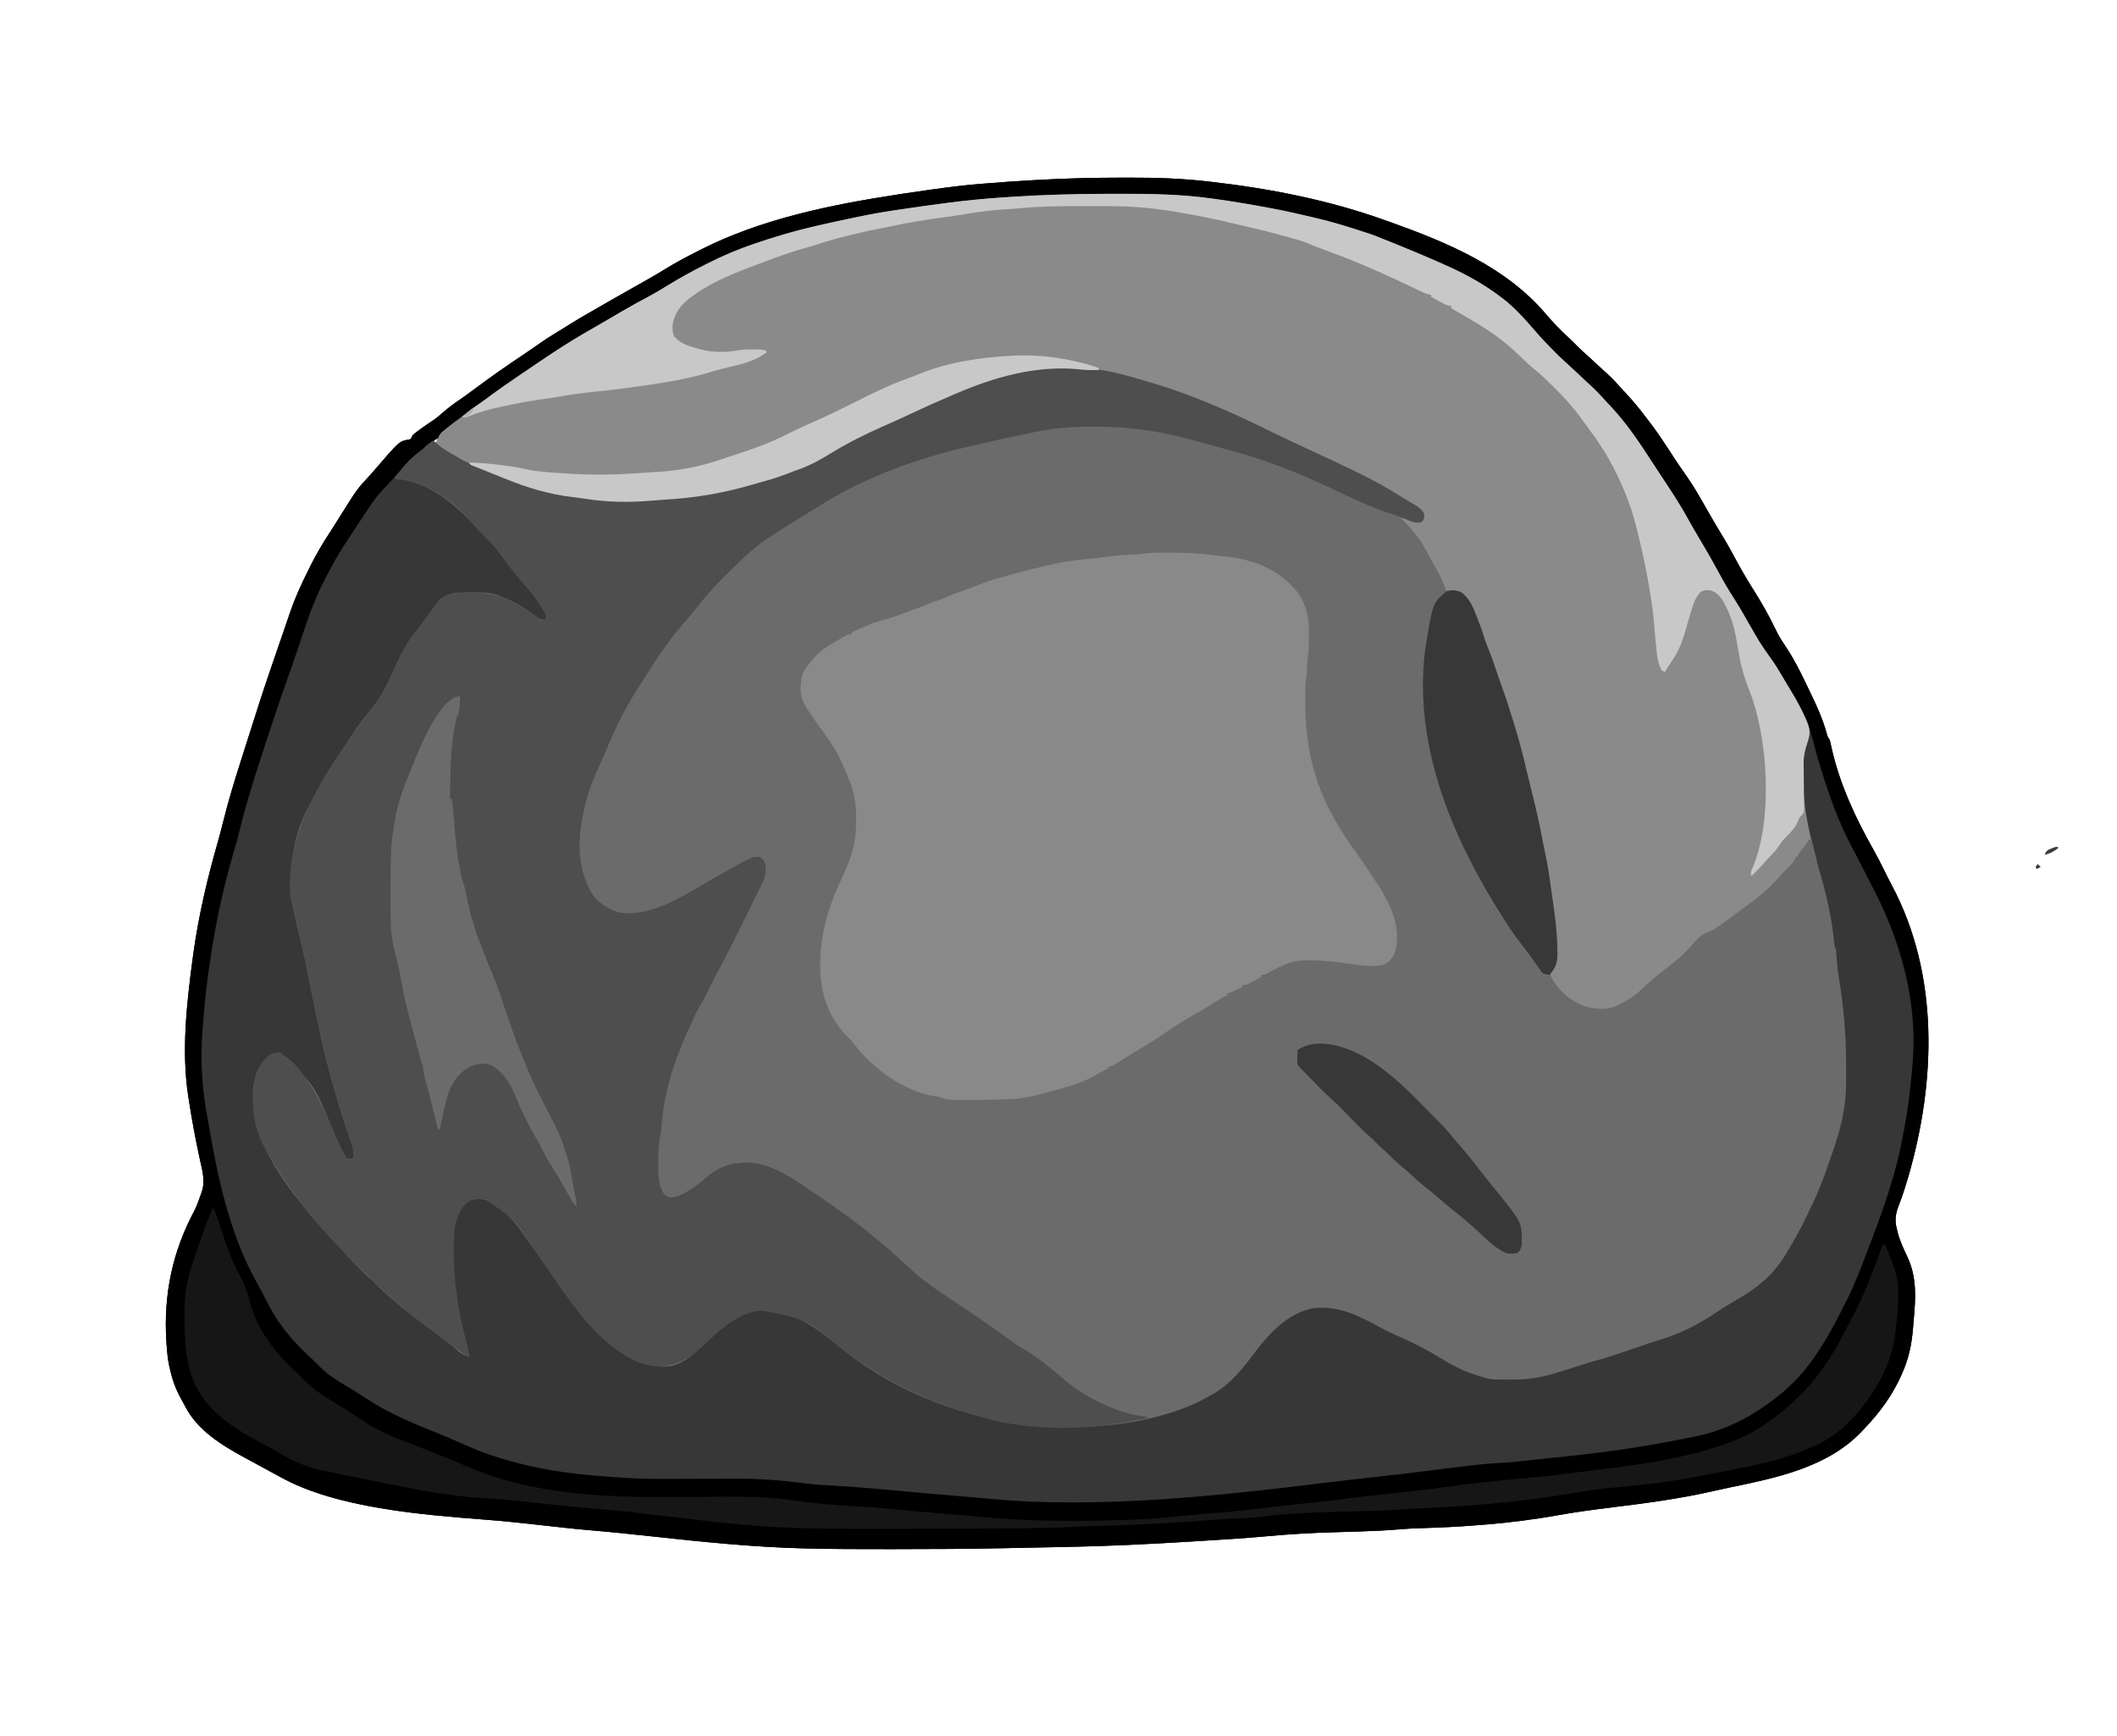 <svg xmlns="http://www.w3.org/2000/svg" viewBox="0 0 50 41" height="41" width="50">
    <path d="M 26.489 4.196 C 26.557 4.196 26.625 4.196 26.692 4.196 C 27.317 4.193 27.94 4.217 28.561 4.289 C 28.586 4.292 28.586 4.292 28.612 4.295 C 30.016 4.457 31.4 4.729 32.732 5.209 C 32.775 5.224 32.817 5.239 32.859 5.254 C 34.189 5.73 35.566 6.305 36.506 7.412 C 36.678 7.613 36.858 7.802 37.054 7.98 C 37.115 8.037 37.175 8.095 37.233 8.156 C 37.309 8.233 37.387 8.306 37.469 8.378 C 37.553 8.452 37.634 8.528 37.715 8.605 C 37.792 8.677 37.87 8.748 37.949 8.817 C 38.097 8.951 38.229 9.099 38.362 9.247 C 38.397 9.285 38.431 9.322 38.466 9.36 C 38.606 9.513 38.735 9.673 38.86 9.838 C 38.89 9.878 38.921 9.917 38.951 9.957 C 39.109 10.16 39.251 10.372 39.392 10.588 C 39.438 10.658 39.484 10.729 39.53 10.799 C 39.541 10.816 39.552 10.833 39.564 10.851 C 39.652 10.985 39.743 11.117 39.836 11.248 C 40.001 11.482 40.141 11.729 40.282 11.978 C 40.349 12.096 40.417 12.214 40.486 12.331 C 40.499 12.353 40.511 12.375 40.525 12.398 C 40.591 12.511 40.658 12.623 40.727 12.734 C 40.811 12.871 40.886 13.011 40.962 13.152 C 41.095 13.401 41.234 13.645 41.385 13.884 C 41.597 14.217 41.793 14.559 41.962 14.917 C 42.023 15.043 42.098 15.156 42.175 15.271 C 42.356 15.54 42.502 15.829 42.643 16.121 C 42.663 16.163 42.684 16.206 42.704 16.248 C 42.88 16.61 43.05 16.967 43.154 17.357 C 43.169 17.41 43.169 17.41 43.216 17.475 C 43.23 17.533 43.243 17.59 43.255 17.648 C 43.443 18.499 43.816 19.306 44.243 20.059 C 44.337 20.225 44.423 20.394 44.507 20.565 C 44.563 20.682 44.621 20.796 44.682 20.91 C 45.807 23.024 45.723 25.55 45.068 27.802 C 45.003 28.018 44.937 28.234 44.855 28.443 C 44.77 28.659 44.74 28.816 44.806 29.046 C 44.814 29.08 44.814 29.08 44.822 29.116 C 44.875 29.317 44.963 29.503 45.052 29.691 C 45.278 30.175 45.244 30.669 45.197 31.188 C 45.191 31.257 45.185 31.326 45.18 31.395 C 45.149 31.755 45.081 32.081 44.934 32.414 C 44.924 32.437 44.914 32.461 44.904 32.485 C 44.696 32.948 44.407 33.346 44.06 33.711 C 44.035 33.738 44.01 33.764 43.985 33.791 C 43.181 34.655 41.952 34.904 40.844 35.132 C 40.724 35.157 40.603 35.183 40.483 35.211 C 39.689 35.394 38.889 35.5 38.081 35.599 C 37.656 35.652 37.233 35.707 36.812 35.783 C 35.716 35.981 34.592 36.062 33.48 36.094 C 33.336 36.099 33.194 36.107 33.051 36.119 C 32.75 36.145 32.45 36.159 32.149 36.168 C 32.128 36.169 32.107 36.169 32.086 36.17 C 31.893 36.176 31.699 36.182 31.506 36.188 C 30.977 36.203 30.451 36.232 29.924 36.282 C 29.421 36.328 28.917 36.359 28.412 36.39 C 28.314 36.396 28.215 36.402 28.117 36.408 C 27.133 36.469 26.15 36.517 25.164 36.535 C 25.065 36.537 24.966 36.539 24.867 36.541 C 24.644 36.546 24.421 36.55 24.198 36.554 C 24.04 36.557 23.882 36.56 23.724 36.564 C 22.862 36.582 22 36.586 21.138 36.586 C 21.051 36.586 20.964 36.586 20.877 36.586 C 20.292 36.587 19.708 36.585 19.124 36.572 C 19.101 36.572 19.079 36.571 19.056 36.571 C 17.828 36.543 16.612 36.418 15.392 36.285 C 14.916 36.233 14.44 36.183 13.963 36.143 C 13.53 36.106 13.098 36.057 12.667 36.008 C 12.267 35.962 11.868 35.922 11.467 35.891 C 9.987 35.776 7.944 35.618 6.629 34.887 C 6.558 34.848 6.487 34.81 6.416 34.772 C 6.272 34.695 6.129 34.617 5.986 34.538 C 5.914 34.499 5.842 34.46 5.77 34.421 C 5.224 34.123 4.652 33.774 4.364 33.196 C 4.339 33.148 4.313 33.101 4.286 33.054 C 4.151 32.815 4.067 32.579 4.009 32.31 C 4.002 32.283 4.002 32.283 3.996 32.255 C 3.96 32.087 3.946 31.919 3.934 31.748 C 3.931 31.702 3.931 31.702 3.928 31.656 C 3.863 30.566 4.074 29.56 4.591 28.593 C 4.652 28.472 4.697 28.345 4.741 28.218 C 4.749 28.196 4.756 28.175 4.764 28.154 C 4.855 27.884 4.775 27.635 4.717 27.365 C 4.617 26.904 4.531 26.44 4.459 25.973 C 4.455 25.946 4.451 25.919 4.446 25.891 C 4.282 24.813 4.411 23.686 4.554 22.612 C 4.558 22.581 4.562 22.551 4.567 22.519 C 4.691 21.622 4.901 20.729 5.152 19.86 C 5.187 19.737 5.22 19.612 5.251 19.487 C 5.256 19.468 5.261 19.45 5.265 19.431 C 5.27 19.412 5.275 19.393 5.28 19.374 C 5.395 18.915 5.53 18.465 5.675 18.015 C 5.73 17.843 5.784 17.671 5.839 17.498 C 6.029 16.892 6.224 16.287 6.431 15.686 C 6.453 15.623 6.475 15.56 6.496 15.497 C 6.58 15.252 6.664 15.008 6.749 14.763 C 6.787 14.654 6.825 14.544 6.862 14.433 C 6.977 14.098 7.124 13.783 7.282 13.467 C 7.293 13.444 7.304 13.422 7.315 13.399 C 7.461 13.102 7.626 12.824 7.808 12.548 C 7.871 12.452 7.932 12.354 7.992 12.257 C 8.433 11.552 8.433 11.552 8.7 11.266 C 8.744 11.219 8.786 11.17 8.828 11.121 C 9.433 10.419 9.433 10.419 9.645 10.384 C 9.664 10.379 9.682 10.375 9.701 10.37 C 9.717 10.338 9.733 10.306 9.749 10.274 C 9.801 10.226 9.859 10.186 9.916 10.145 C 9.932 10.133 9.948 10.121 9.965 10.109 C 10.047 10.05 10.129 9.993 10.214 9.938 C 10.303 9.88 10.382 9.812 10.462 9.741 C 10.587 9.632 10.717 9.535 10.855 9.442 C 10.982 9.355 11.106 9.264 11.23 9.171 C 11.6 8.894 11.979 8.631 12.364 8.374 C 12.396 8.351 12.429 8.329 12.462 8.307 C 12.478 8.297 12.494 8.286 12.51 8.275 C 12.598 8.216 12.685 8.156 12.772 8.094 C 12.875 8.02 12.98 7.953 13.089 7.887 C 13.123 7.866 13.157 7.845 13.191 7.824 C 13.209 7.813 13.227 7.802 13.246 7.791 C 13.316 7.748 13.385 7.704 13.454 7.661 C 13.612 7.563 13.771 7.469 13.932 7.377 C 13.961 7.36 13.99 7.343 14.02 7.327 C 14.092 7.285 14.165 7.243 14.238 7.201 C 14.276 7.179 14.314 7.157 14.352 7.135 C 14.562 7.014 14.773 6.894 14.984 6.776 C 15.228 6.64 15.471 6.504 15.708 6.357 C 15.96 6.201 16.221 6.063 16.485 5.929 C 16.506 5.918 16.527 5.908 16.548 5.897 C 17.973 5.173 19.618 4.837 21.183 4.597 C 21.199 4.594 21.215 4.592 21.231 4.589 C 21.459 4.555 21.688 4.521 21.917 4.489 C 21.947 4.485 21.978 4.48 22.009 4.476 C 22.389 4.422 22.769 4.375 23.151 4.343 C 23.174 4.341 23.197 4.339 23.221 4.338 C 23.611 4.305 24.001 4.279 24.392 4.256 C 24.429 4.254 24.429 4.254 24.467 4.252 C 25.141 4.213 25.815 4.196 26.489 4.196 Z M 10.294 10.37 C 10.271 10.406 10.271 10.406 10.247 10.442 C 10.27 10.45 10.294 10.458 10.318 10.466 C 10.326 10.434 10.333 10.403 10.342 10.37 C 10.326 10.37 10.31 10.37 10.294 10.37 Z" stroke="none" fill="#6b6b6b" id="Path"></path>
    <path d="M 26.489 4.196 C 26.557 4.196 26.625 4.196 26.692 4.196 C 27.317 4.193 27.94 4.217 28.561 4.289 C 28.586 4.292 28.586 4.292 28.612 4.295 C 30.016 4.457 31.4 4.729 32.732 5.209 C 32.775 5.224 32.817 5.239 32.859 5.254 C 34.189 5.73 35.566 6.305 36.506 7.412 C 36.678 7.613 36.858 7.802 37.054 7.98 C 37.115 8.037 37.175 8.095 37.233 8.156 C 37.309 8.233 37.387 8.306 37.469 8.378 C 37.553 8.452 37.634 8.528 37.715 8.605 C 37.792 8.677 37.87 8.748 37.949 8.817 C 38.097 8.951 38.229 9.099 38.362 9.247 C 38.397 9.285 38.431 9.322 38.466 9.36 C 38.606 9.513 38.735 9.673 38.86 9.838 C 38.89 9.878 38.921 9.917 38.951 9.957 C 39.109 10.16 39.251 10.372 39.392 10.588 C 39.438 10.658 39.484 10.729 39.53 10.799 C 39.541 10.816 39.552 10.833 39.564 10.851 C 39.652 10.985 39.743 11.117 39.836 11.248 C 40.001 11.482 40.141 11.729 40.282 11.978 C 40.349 12.096 40.417 12.214 40.486 12.331 C 40.499 12.353 40.511 12.375 40.525 12.398 C 40.591 12.511 40.658 12.623 40.727 12.734 C 40.811 12.871 40.886 13.011 40.962 13.152 C 41.095 13.401 41.234 13.645 41.385 13.884 C 41.597 14.217 41.793 14.559 41.962 14.917 C 42.023 15.043 42.098 15.156 42.175 15.271 C 42.356 15.54 42.502 15.829 42.643 16.121 C 42.663 16.163 42.684 16.206 42.704 16.248 C 42.88 16.61 43.05 16.967 43.154 17.357 C 43.169 17.41 43.169 17.41 43.216 17.475 C 43.23 17.533 43.243 17.59 43.255 17.648 C 43.443 18.499 43.816 19.306 44.243 20.059 C 44.337 20.225 44.423 20.394 44.507 20.565 C 44.563 20.682 44.621 20.796 44.682 20.91 C 45.807 23.024 45.723 25.55 45.068 27.802 C 45.003 28.018 44.937 28.234 44.855 28.443 C 44.77 28.659 44.74 28.816 44.806 29.046 C 44.814 29.08 44.814 29.08 44.822 29.116 C 44.875 29.317 44.963 29.503 45.052 29.691 C 45.278 30.175 45.244 30.669 45.197 31.188 C 45.191 31.257 45.185 31.326 45.18 31.395 C 45.149 31.755 45.081 32.081 44.934 32.414 C 44.924 32.437 44.914 32.461 44.904 32.485 C 44.696 32.948 44.407 33.346 44.06 33.711 C 44.035 33.738 44.01 33.764 43.985 33.791 C 43.181 34.655 41.952 34.904 40.844 35.132 C 40.724 35.157 40.603 35.183 40.483 35.211 C 39.689 35.394 38.889 35.5 38.081 35.599 C 37.656 35.652 37.233 35.707 36.812 35.783 C 35.716 35.981 34.592 36.062 33.48 36.094 C 33.336 36.099 33.194 36.107 33.051 36.119 C 32.75 36.145 32.45 36.159 32.149 36.168 C 32.128 36.169 32.107 36.169 32.086 36.17 C 31.893 36.176 31.699 36.182 31.506 36.188 C 30.977 36.203 30.451 36.232 29.924 36.282 C 29.421 36.328 28.917 36.359 28.412 36.39 C 28.314 36.396 28.215 36.402 28.117 36.408 C 27.133 36.469 26.15 36.517 25.164 36.535 C 25.065 36.537 24.966 36.539 24.867 36.541 C 24.644 36.546 24.421 36.55 24.198 36.554 C 24.04 36.557 23.882 36.56 23.724 36.564 C 22.862 36.582 22 36.586 21.138 36.586 C 21.051 36.586 20.964 36.586 20.877 36.586 C 20.292 36.587 19.708 36.585 19.124 36.572 C 19.101 36.572 19.079 36.571 19.056 36.571 C 17.828 36.543 16.612 36.418 15.392 36.285 C 14.916 36.233 14.44 36.183 13.963 36.143 C 13.53 36.106 13.098 36.057 12.667 36.008 C 12.267 35.962 11.868 35.922 11.467 35.891 C 9.987 35.776 7.944 35.618 6.629 34.887 C 6.558 34.848 6.487 34.81 6.416 34.772 C 6.272 34.695 6.129 34.617 5.986 34.538 C 5.914 34.499 5.842 34.46 5.77 34.421 C 5.224 34.123 4.652 33.774 4.364 33.196 C 4.339 33.148 4.313 33.101 4.286 33.054 C 4.151 32.815 4.067 32.579 4.009 32.31 C 4.002 32.283 4.002 32.283 3.996 32.255 C 3.96 32.087 3.946 31.919 3.934 31.748 C 3.931 31.702 3.931 31.702 3.928 31.656 C 3.863 30.566 4.074 29.56 4.591 28.593 C 4.652 28.472 4.697 28.345 4.741 28.218 C 4.749 28.196 4.756 28.175 4.764 28.154 C 4.855 27.884 4.775 27.635 4.717 27.365 C 4.617 26.904 4.531 26.44 4.459 25.973 C 4.455 25.946 4.451 25.919 4.446 25.891 C 4.282 24.813 4.411 23.686 4.554 22.612 C 4.558 22.581 4.562 22.551 4.567 22.519 C 4.691 21.622 4.901 20.729 5.152 19.86 C 5.187 19.737 5.22 19.612 5.251 19.487 C 5.256 19.468 5.261 19.45 5.265 19.431 C 5.27 19.412 5.275 19.393 5.28 19.374 C 5.395 18.915 5.53 18.465 5.675 18.015 C 5.73 17.843 5.784 17.671 5.839 17.498 C 6.029 16.892 6.224 16.287 6.431 15.686 C 6.453 15.623 6.475 15.56 6.496 15.497 C 6.58 15.252 6.664 15.008 6.749 14.763 C 6.787 14.654 6.825 14.544 6.862 14.433 C 6.977 14.098 7.124 13.783 7.282 13.467 C 7.293 13.444 7.304 13.422 7.315 13.399 C 7.461 13.102 7.626 12.824 7.808 12.548 C 7.871 12.452 7.932 12.354 7.992 12.257 C 8.433 11.552 8.433 11.552 8.7 11.266 C 8.744 11.219 8.786 11.17 8.828 11.121 C 9.433 10.419 9.433 10.419 9.645 10.384 C 9.664 10.379 9.682 10.375 9.701 10.37 C 9.717 10.338 9.733 10.306 9.749 10.274 C 9.801 10.226 9.859 10.186 9.916 10.145 C 9.932 10.133 9.948 10.121 9.965 10.109 C 10.047 10.05 10.129 9.993 10.214 9.938 C 10.303 9.88 10.382 9.812 10.462 9.741 C 10.587 9.632 10.717 9.535 10.855 9.442 C 10.982 9.355 11.106 9.264 11.23 9.171 C 11.6 8.894 11.979 8.631 12.364 8.374 C 12.396 8.351 12.429 8.329 12.462 8.307 C 12.478 8.297 12.494 8.286 12.51 8.275 C 12.598 8.216 12.685 8.156 12.772 8.094 C 12.875 8.02 12.98 7.953 13.089 7.887 C 13.123 7.866 13.157 7.845 13.191 7.824 C 13.209 7.813 13.227 7.802 13.246 7.791 C 13.316 7.748 13.385 7.704 13.454 7.661 C 13.612 7.563 13.771 7.469 13.932 7.377 C 13.961 7.36 13.99 7.343 14.02 7.327 C 14.092 7.285 14.165 7.243 14.238 7.201 C 14.276 7.179 14.314 7.157 14.352 7.135 C 14.562 7.014 14.773 6.894 14.984 6.776 C 15.228 6.64 15.471 6.504 15.708 6.357 C 15.96 6.201 16.221 6.063 16.485 5.929 C 16.506 5.918 16.527 5.908 16.548 5.897 C 17.973 5.173 19.618 4.837 21.183 4.597 C 21.199 4.594 21.215 4.592 21.231 4.589 C 21.459 4.555 21.688 4.521 21.917 4.489 C 21.947 4.485 21.978 4.48 22.009 4.476 C 22.389 4.422 22.769 4.375 23.151 4.343 C 23.174 4.341 23.197 4.339 23.221 4.338 C 23.611 4.305 24.001 4.279 24.392 4.256 C 24.429 4.254 24.429 4.254 24.467 4.252 C 25.141 4.213 25.815 4.196 26.489 4.196 Z M 23.767 4.657 C 23.741 4.659 23.716 4.66 23.691 4.662 C 23.035 4.708 22.385 4.784 21.735 4.879 C 21.633 4.893 21.531 4.908 21.429 4.922 C 20.786 5.01 20.154 5.139 19.521 5.281 C 19.503 5.285 19.485 5.289 19.466 5.293 C 18.584 5.492 17.678 5.741 16.864 6.145 C 16.824 6.165 16.824 6.165 16.783 6.185 C 16.424 6.361 16.074 6.546 15.735 6.758 C 15.447 6.936 15.15 7.099 14.853 7.262 C 14.643 7.377 14.435 7.497 14.228 7.618 C 14.155 7.66 14.083 7.702 14.01 7.744 C 13.427 8.081 12.869 8.454 12.313 8.834 C 12.278 8.858 12.244 8.882 12.21 8.905 C 11.98 9.062 11.752 9.222 11.528 9.386 C 11.496 9.409 11.464 9.432 11.432 9.455 C 11.199 9.623 10.968 9.792 10.739 9.965 C 10.723 9.977 10.707 9.989 10.691 10.001 C 10.614 10.059 10.538 10.119 10.463 10.181 C 10.444 10.197 10.444 10.197 10.423 10.214 C 10.385 10.255 10.366 10.295 10.342 10.346 C 10.294 10.377 10.294 10.377 10.239 10.405 C 10.145 10.454 10.083 10.508 10.009 10.586 C 9.98 10.609 9.951 10.632 9.921 10.654 C 9.742 10.787 9.592 10.93 9.457 11.109 C 9.417 11.162 9.417 11.162 9.376 11.201 C 9.337 11.235 9.337 11.235 9.345 11.306 C 9.362 11.307 9.378 11.308 9.394 11.309 C 10.144 11.388 10.763 11.922 11.253 12.459 C 11.344 12.559 11.438 12.656 11.535 12.751 C 11.663 12.878 11.772 13.017 11.878 13.163 C 12.005 13.336 12.135 13.506 12.273 13.671 C 12.284 13.684 12.295 13.697 12.306 13.71 C 12.36 13.774 12.415 13.838 12.471 13.901 C 12.597 14.044 12.705 14.192 12.802 14.356 C 12.813 14.374 12.823 14.391 12.834 14.409 C 12.844 14.426 12.853 14.442 12.863 14.459 C 12.871 14.474 12.88 14.488 12.888 14.503 C 12.907 14.558 12.898 14.589 12.88 14.643 C 12.76 14.632 12.699 14.598 12.607 14.521 C 12.37 14.335 12.116 14.2 11.836 14.091 C 11.816 14.082 11.796 14.074 11.776 14.065 C 11.561 13.982 11.333 13.987 11.107 13.993 C 11.071 13.994 11.035 13.995 10.999 13.995 C 10.684 13.995 10.684 13.995 10.413 14.139 C 10.315 14.247 10.232 14.367 10.148 14.486 C 10.07 14.595 9.987 14.702 9.906 14.809 C 9.668 15.117 9.668 15.117 9.474 15.455 C 9.467 15.47 9.459 15.485 9.452 15.501 C 9.404 15.6 9.358 15.699 9.312 15.799 C 9.283 15.86 9.255 15.921 9.226 15.982 C 9.205 16.026 9.185 16.071 9.164 16.116 C 9.038 16.386 8.881 16.622 8.687 16.848 C 8.472 17.108 8.292 17.394 8.106 17.676 C 8.046 17.768 7.984 17.86 7.922 17.951 C 7.731 18.233 7.567 18.525 7.41 18.828 C 7.381 18.884 7.351 18.939 7.32 18.994 C 6.802 19.926 6.78 20.945 7.038 21.954 C 7.119 22.276 7.193 22.599 7.258 22.925 C 7.262 22.945 7.266 22.964 7.27 22.984 C 7.298 23.124 7.325 23.263 7.353 23.403 C 7.5 24.149 7.657 24.891 7.866 25.622 C 7.872 25.642 7.877 25.663 7.883 25.683 C 7.954 25.933 8.029 26.181 8.109 26.428 C 8.117 26.452 8.125 26.475 8.132 26.499 C 8.17 26.613 8.207 26.727 8.246 26.841 C 8.259 26.882 8.273 26.923 8.287 26.964 C 8.293 26.983 8.299 27.001 8.306 27.02 C 8.345 27.14 8.355 27.239 8.349 27.365 C 8.294 27.365 8.24 27.365 8.183 27.365 C 8.056 27.143 7.953 26.915 7.855 26.678 C 7.43 25.631 7.43 25.631 6.64 24.882 C 6.531 24.851 6.452 24.88 6.355 24.932 C 6.121 25.123 6.024 25.381 5.984 25.68 C 5.882 26.858 6.641 27.853 7.348 28.716 C 7.453 28.842 7.565 28.963 7.676 29.083 C 7.726 29.136 7.773 29.191 7.821 29.245 C 7.901 29.335 7.983 29.42 8.068 29.504 C 8.109 29.546 8.147 29.59 8.185 29.635 C 8.367 29.849 8.57 30.052 8.784 30.235 C 8.827 30.273 8.867 30.313 8.907 30.354 C 8.993 30.443 9.085 30.524 9.179 30.606 C 9.203 30.627 9.227 30.648 9.251 30.67 C 9.551 30.935 9.869 31.173 10.19 31.411 C 10.36 31.537 10.527 31.666 10.695 31.796 C 10.872 31.959 10.872 31.959 11.077 32.046 C 11.062 31.913 11.031 31.788 10.998 31.659 C 10.768 30.771 10.458 29.467 10.863 28.59 C 10.942 28.469 11.033 28.368 11.172 28.326 C 11.393 28.293 11.556 28.346 11.741 28.47 C 11.825 28.537 11.902 28.609 11.978 28.686 C 11.991 28.698 12.004 28.711 12.017 28.723 C 12.116 28.821 12.201 28.923 12.282 29.035 C 12.294 29.052 12.307 29.069 12.319 29.086 C 12.437 29.247 12.552 29.41 12.666 29.574 C 12.688 29.605 12.71 29.637 12.732 29.669 C 12.832 29.812 12.932 29.955 13.031 30.098 C 13.298 30.487 13.565 30.875 13.876 31.23 C 13.886 31.242 13.897 31.255 13.908 31.268 C 14.058 31.442 14.216 31.593 14.398 31.734 C 14.413 31.747 14.428 31.759 14.444 31.772 C 14.856 32.102 15.312 32.317 15.844 32.262 C 16.171 32.188 16.409 31.961 16.645 31.735 C 17.39 31.024 17.39 31.024 17.837 30.966 C 17.861 30.963 17.884 30.959 17.909 30.956 C 18.697 30.868 19.355 31.425 19.936 31.892 C 21.217 32.92 22.861 33.519 24.478 33.679 C 24.503 33.681 24.527 33.684 24.552 33.686 C 24.759 33.706 24.966 33.707 25.173 33.707 C 25.192 33.707 25.211 33.707 25.231 33.707 C 26.348 33.704 27.65 33.518 28.629 32.934 C 28.653 32.921 28.676 32.907 28.701 32.893 C 29.071 32.668 29.35 32.326 29.606 31.982 C 29.962 31.504 30.414 31.007 31.025 30.894 C 31.625 30.832 32.098 31.075 32.611 31.358 C 32.779 31.449 32.953 31.526 33.127 31.604 C 33.443 31.745 33.742 31.898 34.036 32.082 C 34.358 32.284 34.666 32.429 35.033 32.526 C 35.071 32.539 35.071 32.539 35.11 32.551 C 35.206 32.576 35.295 32.582 35.393 32.582 C 35.421 32.582 35.421 32.582 35.449 32.582 C 35.487 32.582 35.526 32.582 35.565 32.582 C 35.622 32.582 35.68 32.582 35.738 32.583 C 36.091 32.585 36.419 32.529 36.757 32.424 C 36.781 32.417 36.805 32.41 36.83 32.402 C 37.017 32.346 37.203 32.285 37.389 32.224 C 37.54 32.175 37.692 32.132 37.847 32.092 C 37.907 32.076 37.966 32.058 38.025 32.037 C 38.044 32.031 38.063 32.025 38.083 32.018 C 38.111 32.008 38.111 32.008 38.14 31.998 C 38.175 31.986 38.21 31.975 38.245 31.963 C 38.262 31.957 38.28 31.951 38.298 31.945 C 38.377 31.918 38.456 31.891 38.535 31.865 C 38.576 31.851 38.617 31.837 38.659 31.823 C 39.047 31.691 39.047 31.691 39.236 31.633 C 39.705 31.489 40.127 31.271 40.535 30.996 C 40.651 30.918 40.769 30.843 40.89 30.771 C 40.904 30.763 40.918 30.755 40.933 30.746 C 41.002 30.705 41.072 30.664 41.142 30.624 C 41.308 30.526 41.457 30.42 41.603 30.294 C 41.636 30.267 41.636 30.267 41.669 30.24 C 41.915 30.025 42.102 29.76 42.264 29.477 C 42.295 29.422 42.327 29.368 42.359 29.314 C 42.508 29.056 42.643 28.794 42.766 28.521 C 42.788 28.473 42.81 28.426 42.833 28.379 C 43.005 28.018 43.135 27.641 43.264 27.264 C 43.276 27.231 43.287 27.198 43.298 27.166 C 43.47 26.67 43.598 26.158 43.601 25.63 C 43.602 25.602 43.602 25.573 43.602 25.544 C 43.603 25.451 43.603 25.358 43.603 25.265 C 43.603 25.249 43.603 25.233 43.603 25.217 C 43.605 24.514 43.552 23.829 43.438 23.136 C 43.407 22.943 43.387 22.75 43.373 22.554 C 43.37 22.524 43.37 22.524 43.368 22.492 C 43.367 22.474 43.365 22.456 43.364 22.438 C 43.363 22.396 43.363 22.396 43.335 22.372 C 43.328 22.333 43.323 22.293 43.319 22.252 C 43.314 22.215 43.314 22.215 43.31 22.177 C 43.305 22.138 43.305 22.138 43.301 22.098 C 43.28 21.915 43.254 21.736 43.216 21.556 C 43.208 21.515 43.2 21.474 43.192 21.432 C 43.137 21.164 43.071 20.903 42.993 20.641 C 42.934 20.442 42.886 20.241 42.84 20.038 C 42.816 19.936 42.79 19.835 42.763 19.733 C 42.647 19.3 42.59 18.882 42.59 18.435 C 42.589 18.37 42.588 18.305 42.587 18.24 C 42.584 17.943 42.608 17.627 42.742 17.355 C 42.749 17.25 42.735 17.176 42.693 17.08 C 42.683 17.055 42.672 17.03 42.661 17.005 C 42.65 16.979 42.638 16.953 42.626 16.926 C 42.608 16.886 42.608 16.886 42.59 16.845 C 42.509 16.664 42.419 16.496 42.31 16.331 C 42.256 16.248 42.206 16.164 42.157 16.079 C 42.141 16.052 42.126 16.026 42.11 15.999 C 42.079 15.946 42.049 15.894 42.019 15.842 C 41.936 15.699 41.846 15.57 41.742 15.442 C 41.679 15.363 41.628 15.279 41.577 15.192 C 41.566 15.174 41.555 15.156 41.544 15.137 C 41.437 14.956 41.332 14.772 41.227 14.589 C 41.147 14.449 41.065 14.31 40.979 14.173 C 40.97 14.158 40.96 14.143 40.95 14.127 C 40.932 14.097 40.913 14.068 40.895 14.038 C 40.763 13.826 40.641 13.611 40.524 13.39 C 40.397 13.15 40.258 12.917 40.117 12.685 C 40.036 12.552 39.958 12.42 39.885 12.283 C 39.738 12.009 39.569 11.751 39.396 11.492 C 39.338 11.406 39.281 11.319 39.223 11.232 C 39.209 11.212 39.196 11.191 39.181 11.169 C 39.102 11.051 39.025 10.931 38.949 10.81 C 38.863 10.675 38.776 10.543 38.684 10.412 C 38.67 10.391 38.656 10.371 38.641 10.349 C 38.542 10.208 38.441 10.07 38.33 9.938 C 38.32 9.925 38.309 9.912 38.298 9.899 C 38.166 9.74 38.034 9.584 37.885 9.44 C 37.839 9.393 37.797 9.345 37.755 9.295 C 37.668 9.194 37.575 9.103 37.478 9.012 C 37.454 8.99 37.454 8.99 37.43 8.967 C 37.352 8.893 37.273 8.821 37.192 8.75 C 37.093 8.663 36.998 8.573 36.903 8.483 C 36.876 8.458 36.876 8.458 36.85 8.432 C 36.445 8.045 36.445 8.045 36.266 7.832 C 36.157 7.706 36.043 7.584 35.929 7.462 C 35.903 7.434 35.877 7.406 35.851 7.378 C 35.574 7.074 35.243 6.853 34.892 6.643 C 34.871 6.63 34.849 6.617 34.827 6.604 C 34.464 6.392 34.077 6.227 33.692 6.063 C 33.661 6.05 33.661 6.05 33.63 6.036 C 33.286 5.889 32.941 5.748 32.59 5.617 C 32.573 5.611 32.556 5.605 32.539 5.598 C 32.471 5.573 32.404 5.549 32.336 5.525 C 32.278 5.504 32.22 5.483 32.162 5.461 C 31.97 5.39 31.778 5.33 31.579 5.282 C 31.489 5.261 31.401 5.237 31.312 5.213 C 31.108 5.157 30.904 5.106 30.699 5.057 C 30.669 5.051 30.669 5.051 30.639 5.043 C 30.194 4.939 29.744 4.865 29.291 4.795 C 29.173 4.777 29.054 4.758 28.935 4.739 C 28.548 4.677 28.162 4.629 27.77 4.607 C 27.752 4.606 27.734 4.605 27.715 4.604 C 27.268 4.579 26.821 4.576 26.373 4.577 C 26.306 4.577 26.239 4.577 26.172 4.577 C 25.368 4.578 24.568 4.601 23.767 4.657 Z" stroke="none" fill="#373737" id="path1"></path>
    <path d="M 26.24 4.577 C 26.306 4.577 26.372 4.577 26.438 4.577 C 27.166 4.576 27.897 4.585 28.619 4.687 C 28.657 4.692 28.695 4.697 28.733 4.702 C 29.127 4.757 29.519 4.824 29.91 4.897 C 29.936 4.902 29.962 4.907 29.988 4.912 C 30.322 4.974 30.653 5.05 30.983 5.126 C 31.003 5.131 31.023 5.136 31.043 5.14 C 31.278 5.194 31.508 5.254 31.736 5.329 C 31.786 5.345 31.836 5.36 31.886 5.376 C 31.911 5.383 31.936 5.391 31.963 5.399 C 32.022 5.418 32.081 5.436 32.14 5.454 C 32.173 5.465 32.206 5.475 32.239 5.485 C 32.283 5.499 32.283 5.499 32.329 5.513 C 32.419 5.542 32.507 5.577 32.595 5.614 C 32.668 5.644 32.743 5.674 32.817 5.703 C 33.227 5.868 33.633 6.038 34.037 6.217 C 34.062 6.228 34.087 6.239 34.113 6.251 C 34.582 6.459 35.028 6.695 35.436 7.009 C 35.456 7.023 35.475 7.037 35.494 7.052 C 35.765 7.258 36.006 7.52 36.227 7.78 C 36.397 7.978 36.579 8.167 36.762 8.354 C 36.779 8.372 36.779 8.372 36.798 8.39 C 36.878 8.471 36.962 8.546 37.047 8.621 C 37.15 8.714 37.249 8.811 37.349 8.907 C 37.43 8.984 37.512 9.061 37.597 9.134 C 37.692 9.218 37.779 9.309 37.865 9.404 C 37.88 9.421 37.896 9.438 37.912 9.455 C 37.942 9.489 37.973 9.522 38.004 9.556 C 38.039 9.595 38.075 9.633 38.11 9.671 C 38.226 9.796 38.332 9.927 38.435 10.062 C 38.447 10.078 38.459 10.093 38.471 10.109 C 38.697 10.411 38.902 10.732 39.11 11.048 C 39.121 11.065 39.133 11.083 39.144 11.1 C 39.211 11.202 39.278 11.304 39.345 11.406 C 39.371 11.446 39.397 11.485 39.423 11.525 C 39.574 11.754 39.717 11.986 39.85 12.226 C 39.95 12.406 40.054 12.583 40.158 12.76 C 40.312 13.021 40.463 13.283 40.607 13.549 C 40.71 13.74 40.817 13.925 40.936 14.106 C 41.029 14.248 41.114 14.395 41.199 14.542 C 41.213 14.567 41.227 14.591 41.241 14.616 C 41.269 14.665 41.297 14.714 41.325 14.763 C 41.552 15.159 41.552 15.159 41.812 15.533 C 41.905 15.659 41.985 15.793 42.066 15.927 C 42.092 15.971 42.118 16.014 42.144 16.057 C 42.324 16.355 42.503 16.653 42.647 16.971 C 42.658 16.995 42.668 17.019 42.679 17.043 C 42.759 17.23 42.748 17.359 42.684 17.549 C 42.625 17.73 42.596 17.885 42.595 18.076 C 42.595 18.107 42.595 18.107 42.594 18.14 C 42.594 18.185 42.594 18.229 42.594 18.274 C 42.594 18.341 42.593 18.408 42.592 18.475 C 42.591 18.765 42.617 19.039 42.671 19.324 C 42.676 19.351 42.681 19.378 42.686 19.407 C 42.697 19.473 42.71 19.538 42.723 19.604 C 42.727 19.626 42.731 19.648 42.735 19.671 C 42.745 19.723 42.755 19.776 42.766 19.828 C 42.75 19.828 42.734 19.828 42.718 19.828 C 42.712 19.841 42.707 19.855 42.701 19.868 C 42.653 19.957 42.587 20.03 42.523 20.108 C 42.477 20.163 42.477 20.163 42.457 20.236 C 42.442 20.236 42.426 20.236 42.41 20.236 C 42.405 20.253 42.399 20.27 42.394 20.288 C 42.355 20.372 42.306 20.42 42.239 20.483 C 42.162 20.56 42.086 20.636 42.016 20.719 C 41.74 21.043 41.405 21.284 41.063 21.531 C 40.997 21.579 40.931 21.628 40.866 21.678 C 40.778 21.745 40.687 21.81 40.595 21.873 C 40.581 21.883 40.566 21.893 40.551 21.904 C 40.46 21.966 40.374 22.006 40.27 22.043 C 40.21 22.068 40.167 22.104 40.119 22.149 C 40.102 22.166 40.084 22.183 40.065 22.2 C 40.02 22.247 39.977 22.294 39.936 22.344 C 39.753 22.56 39.536 22.733 39.313 22.902 C 39.2 22.989 39.091 23.077 38.984 23.171 C 38.963 23.188 38.963 23.188 38.943 23.207 C 38.883 23.259 38.824 23.313 38.767 23.368 C 38.612 23.517 38.448 23.619 38.259 23.717 C 38.238 23.728 38.217 23.739 38.196 23.75 C 37.942 23.869 37.618 23.833 37.36 23.74 C 37.218 23.678 37.095 23.603 36.978 23.501 C 36.964 23.489 36.951 23.477 36.936 23.464 C 36.81 23.346 36.698 23.201 36.622 23.044 C 36.623 22.962 36.642 22.93 36.694 22.866 C 36.778 22.745 36.756 22.587 36.754 22.446 C 36.754 22.429 36.754 22.413 36.754 22.396 C 36.751 21.97 36.693 21.551 36.63 21.131 C 36.623 21.079 36.615 21.028 36.608 20.976 C 36.509 20.301 36.385 19.627 36.22 18.965 C 36.195 18.865 36.17 18.765 36.146 18.664 C 36.121 18.562 36.096 18.459 36.071 18.357 C 36.058 18.306 36.046 18.255 36.033 18.204 C 35.96 17.903 35.881 17.604 35.792 17.307 C 35.781 17.269 35.77 17.23 35.759 17.192 C 35.711 17.027 35.663 16.862 35.613 16.698 C 35.6 16.655 35.6 16.655 35.586 16.611 C 35.556 16.517 35.522 16.424 35.489 16.331 C 35.454 16.235 35.421 16.139 35.388 16.042 C 35.378 16.014 35.378 16.014 35.368 15.985 C 35.341 15.907 35.314 15.829 35.287 15.752 C 35.215 15.542 35.142 15.333 35.062 15.127 C 35.031 15.044 35 14.961 34.97 14.877 C 34.96 14.848 34.949 14.819 34.938 14.789 C 34.916 14.729 34.895 14.67 34.874 14.61 C 34.788 14.376 34.695 14.144 34.488 13.995 C 34.416 13.971 34.356 13.963 34.282 13.957 C 34.258 13.955 34.234 13.953 34.21 13.951 C 34.192 13.95 34.174 13.948 34.156 13.947 C 34.146 13.921 34.136 13.895 34.126 13.868 C 34.049 13.669 33.965 13.488 33.85 13.308 C 33.792 13.215 33.744 13.119 33.695 13.021 C 33.538 12.716 33.332 12.478 33.088 12.242 C 33.175 12.213 33.191 12.227 33.272 12.263 C 33.371 12.306 33.456 12.329 33.563 12.338 C 33.606 12.274 33.61 12.238 33.609 12.158 C 33.576 12.036 33.503 12 33.399 11.936 C 33.36 11.915 33.36 11.915 33.321 11.893 C 33.208 11.829 33.097 11.763 32.988 11.693 C 32.332 11.279 31.614 10.949 30.908 10.633 C 30.675 10.528 30.444 10.419 30.214 10.309 C 30.177 10.291 30.14 10.273 30.103 10.255 C 29.836 10.128 29.836 10.128 29.708 10.066 C 28.818 9.637 27.877 9.228 26.92 8.979 C 26.854 8.961 26.788 8.943 26.722 8.924 C 25.312 8.512 23.901 8.729 22.57 9.299 C 22.548 9.308 22.526 9.318 22.504 9.327 C 22.152 9.477 21.805 9.633 21.459 9.796 C 21.434 9.807 21.434 9.807 21.409 9.819 C 21.392 9.827 21.376 9.835 21.359 9.843 C 21.177 9.928 20.993 10.009 20.81 10.09 C 20.404 10.271 20.014 10.466 19.635 10.699 C 19.36 10.868 19.093 11.015 18.786 11.114 C 18.752 11.126 18.719 11.139 18.686 11.152 C 18.672 11.157 18.657 11.163 18.642 11.169 C 18.609 11.181 18.576 11.194 18.544 11.207 C 18.335 11.288 18.12 11.347 17.904 11.407 C 17.838 11.426 17.771 11.445 17.705 11.464 C 17.419 11.546 17.133 11.614 16.841 11.666 C 16.818 11.67 16.794 11.675 16.771 11.679 C 16.396 11.745 16.023 11.782 15.643 11.805 C 15.56 11.81 15.477 11.817 15.395 11.824 C 14.846 11.87 14.342 11.863 13.797 11.776 C 13.708 11.762 13.619 11.751 13.529 11.74 C 12.964 11.674 12.457 11.52 11.931 11.306 C 11.889 11.29 11.848 11.273 11.807 11.256 C 11.727 11.224 11.647 11.192 11.567 11.159 C 11.498 11.131 11.429 11.103 11.359 11.076 C 11.064 10.96 10.792 10.821 10.524 10.651 C 10.504 10.638 10.484 10.625 10.463 10.612 C 10.445 10.6 10.426 10.588 10.407 10.576 C 10.39 10.565 10.374 10.554 10.357 10.543 C 10.318 10.514 10.318 10.514 10.294 10.466 C 10.374 10.181 10.641 10.021 10.869 9.863 C 10.95 9.807 11.028 9.749 11.106 9.69 C 11.277 9.563 11.449 9.438 11.622 9.314 C 11.648 9.296 11.648 9.296 11.674 9.277 C 11.98 9.057 12.29 8.846 12.603 8.636 C 12.657 8.6 12.711 8.563 12.765 8.526 C 13.234 8.207 13.716 7.916 14.208 7.636 C 14.376 7.54 14.543 7.442 14.709 7.342 C 14.903 7.227 15.099 7.119 15.299 7.015 C 15.464 6.929 15.623 6.833 15.782 6.735 C 16.058 6.565 16.339 6.411 16.627 6.265 C 16.651 6.253 16.675 6.241 16.699 6.228 C 17.062 6.043 17.428 5.891 17.813 5.761 C 17.837 5.753 17.861 5.745 17.886 5.736 C 18.058 5.678 18.232 5.622 18.406 5.569 C 18.443 5.558 18.443 5.558 18.481 5.546 C 19.041 5.377 19.613 5.257 20.185 5.137 C 20.206 5.133 20.226 5.128 20.247 5.124 C 20.525 5.065 20.803 5.015 21.083 4.973 C 21.103 4.971 21.122 4.968 21.142 4.965 C 21.992 4.838 22.844 4.713 23.701 4.661 C 23.772 4.657 23.843 4.652 23.914 4.647 C 24.689 4.596 25.463 4.578 26.24 4.577 Z" stroke="none" fill="#8a8a8a" id="path2"></path>
    <path d="M 26.471 8.834 C 26.486 8.838 26.502 8.842 26.518 8.846 C 26.74 8.902 26.961 8.968 27.181 9.035 C 27.226 9.049 27.271 9.062 27.317 9.076 C 28.281 9.369 29.221 9.798 30.125 10.244 C 30.353 10.357 30.584 10.465 30.816 10.571 C 31.219 10.756 31.621 10.945 32.021 11.138 C 32.035 11.145 32.05 11.152 32.065 11.159 C 32.431 11.336 32.78 11.53 33.123 11.749 C 33.179 11.784 33.236 11.818 33.293 11.851 C 33.309 11.861 33.326 11.871 33.343 11.881 C 33.385 11.906 33.428 11.93 33.471 11.955 C 33.542 12.004 33.586 12.051 33.634 12.122 C 33.646 12.195 33.639 12.231 33.609 12.298 C 33.563 12.338 33.563 12.338 33.487 12.345 C 33.389 12.338 33.324 12.315 33.235 12.275 C 33.125 12.228 33.015 12.185 32.901 12.149 C 32.419 11.996 31.957 11.778 31.502 11.56 C 30.677 11.164 29.845 10.846 28.961 10.61 C 28.93 10.602 28.93 10.602 28.899 10.593 C 28.823 10.573 28.746 10.553 28.67 10.532 C 28.584 10.51 28.499 10.487 28.414 10.462 C 27.677 10.244 26.908 10.096 26.139 10.082 C 26.115 10.081 26.092 10.081 26.067 10.08 C 25.511 10.067 24.936 10.091 24.391 10.214 C 24.321 10.229 24.25 10.244 24.179 10.258 C 23.85 10.326 23.521 10.397 23.194 10.474 C 23.119 10.492 23.044 10.509 22.969 10.526 C 22.56 10.62 22.56 10.62 22.154 10.73 C 22.122 10.739 22.122 10.739 22.09 10.749 C 21.139 11.03 20.232 11.399 19.388 11.928 C 19.268 12.003 19.149 12.076 19.029 12.149 C 17.844 12.875 17.844 12.875 16.867 13.86 C 16.816 13.924 16.763 13.984 16.709 14.044 C 16.623 14.139 16.543 14.237 16.465 14.338 C 16.407 14.411 16.348 14.482 16.289 14.553 C 16.278 14.566 16.267 14.579 16.256 14.593 C 16.199 14.661 16.141 14.728 16.083 14.795 C 15.711 15.222 15.416 15.71 15.112 16.186 C 15.089 16.221 15.067 16.256 15.044 16.291 C 14.72 16.791 14.467 17.349 14.238 17.9 C 14.201 17.989 14.162 18.076 14.121 18.163 C 13.995 18.434 13.896 18.696 13.828 18.988 C 13.819 19.024 13.811 19.059 13.802 19.095 C 13.639 19.775 13.616 20.473 13.975 21.096 C 14.129 21.326 14.35 21.46 14.607 21.547 C 15.389 21.689 16.239 21.097 16.886 20.724 C 17.007 20.654 17.13 20.586 17.253 20.518 C 17.285 20.5 17.285 20.5 17.318 20.482 C 17.768 20.233 17.768 20.233 17.932 20.236 C 18.014 20.286 18.044 20.311 18.074 20.404 C 18.097 20.563 18.082 20.693 18.012 20.838 C 18.001 20.86 18.001 20.86 17.99 20.883 C 17.963 20.939 17.936 20.996 17.908 21.052 C 17.883 21.104 17.857 21.156 17.832 21.208 C 17.758 21.361 17.682 21.513 17.607 21.666 C 17.576 21.729 17.544 21.793 17.513 21.857 C 17.338 22.212 17.161 22.564 16.971 22.911 C 16.901 23.04 16.836 23.17 16.772 23.303 C 16.712 23.428 16.651 23.55 16.58 23.668 C 16.508 23.788 16.446 23.911 16.387 24.038 C 16.376 24.061 16.365 24.085 16.354 24.109 C 15.978 24.918 15.696 25.676 15.626 26.57 C 15.617 26.682 15.603 26.791 15.583 26.901 C 15.554 27.066 15.551 27.229 15.551 27.396 C 15.551 27.448 15.55 27.499 15.549 27.55 C 15.547 27.77 15.554 28.02 15.688 28.203 C 15.74 28.251 15.783 28.276 15.853 28.284 C 16.16 28.254 16.534 27.936 16.764 27.743 C 17.069 27.501 17.412 27.437 17.789 27.461 C 18.28 27.532 18.721 27.826 19.121 28.103 C 19.178 28.143 19.236 28.181 19.294 28.22 C 19.776 28.543 20.242 28.879 20.688 29.251 C 20.726 29.282 20.765 29.314 20.803 29.345 C 20.937 29.454 21.065 29.568 21.192 29.686 C 21.259 29.748 21.327 29.808 21.395 29.868 C 21.427 29.897 21.459 29.926 21.491 29.956 C 21.796 30.247 22.151 30.481 22.501 30.713 C 22.939 31.004 23.378 31.297 23.801 31.611 C 23.924 31.703 24.049 31.788 24.182 31.866 C 24.49 32.048 24.771 32.267 25.039 32.504 C 25.462 32.878 25.917 33.13 26.447 33.319 C 26.473 33.328 26.5 33.337 26.527 33.347 C 26.72 33.412 26.909 33.441 27.111 33.463 C 27.111 33.47 27.111 33.478 27.111 33.487 C 26.81 33.549 26.509 33.608 26.204 33.649 C 26.183 33.651 26.162 33.654 26.141 33.657 C 25.202 33.775 24.16 33.744 23.245 33.487 C 23.223 33.48 23.2 33.474 23.178 33.468 C 21.988 33.139 20.843 32.614 19.875 31.839 C 19.02 31.15 19.02 31.15 17.973 30.947 C 17.454 31.013 17.071 31.344 16.703 31.695 C 16.333 32.046 16.026 32.275 15.505 32.267 C 14.906 32.248 14.321 31.715 13.926 31.303 C 13.884 31.256 13.844 31.207 13.805 31.158 C 13.795 31.146 13.785 31.134 13.775 31.122 C 13.515 30.802 13.278 30.467 13.048 30.125 C 12.923 29.94 12.795 29.757 12.666 29.574 C 12.653 29.556 12.641 29.538 12.628 29.519 C 12.153 28.794 12.153 28.794 11.456 28.326 C 11.296 28.304 11.156 28.307 11.023 28.407 C 10.796 28.617 10.742 28.913 10.721 29.214 C 10.688 30.078 10.803 30.904 11.019 31.738 C 11.045 31.841 11.065 31.941 11.077 32.046 C 10.991 32.007 10.916 31.954 10.84 31.898 C 10.818 31.882 10.818 31.882 10.796 31.866 C 10.649 31.759 10.504 31.648 10.359 31.538 C 10.241 31.447 10.122 31.358 10.002 31.27 C 9.686 31.037 9.384 30.79 9.098 30.519 C 9.045 30.469 8.99 30.42 8.935 30.372 C 8.86 30.307 8.792 30.238 8.723 30.167 C 8.683 30.127 8.641 30.091 8.598 30.054 C 8.387 29.87 8.187 29.665 8.008 29.449 C 7.962 29.396 7.913 29.347 7.863 29.298 C 7.783 29.218 7.707 29.135 7.634 29.049 C 7.603 29.012 7.571 28.977 7.538 28.941 C 7.358 28.747 7.201 28.539 7.045 28.326 C 7.032 28.308 7.019 28.291 7.006 28.273 C 6.726 27.891 6.459 27.497 6.238 27.077 C 6.225 27.052 6.212 27.027 6.198 27.002 C 6.069 26.739 5.989 26.435 5.977 26.141 C 5.976 26.113 5.975 26.085 5.974 26.055 C 5.963 25.702 6.003 25.317 6.235 25.038 C 6.309 24.961 6.371 24.9 6.475 24.869 C 6.666 24.869 6.798 24.977 6.932 25.103 C 7.411 25.608 7.702 26.292 7.966 26.928 C 8.03 27.079 8.1 27.224 8.183 27.365 C 8.238 27.365 8.293 27.365 8.349 27.365 C 8.358 27.206 8.328 27.084 8.276 26.934 C 8.26 26.886 8.244 26.838 8.229 26.791 C 8.216 26.753 8.216 26.753 8.203 26.715 C 7.853 25.673 7.593 24.619 7.379 23.54 C 7.373 23.51 7.367 23.48 7.361 23.45 C 7.311 23.199 7.311 23.199 7.289 23.086 C 7.199 22.629 7.098 22.177 6.985 21.726 C 6.845 21.17 6.845 21.17 6.847 20.884 C 6.848 20.855 6.848 20.855 6.848 20.826 C 6.862 20.094 7.096 19.397 7.438 18.761 C 7.469 18.704 7.5 18.646 7.53 18.588 C 7.661 18.34 7.811 18.11 7.97 17.88 C 8.024 17.802 8.076 17.724 8.128 17.645 C 8.336 17.33 8.547 17.023 8.788 16.732 C 9.026 16.435 9.181 16.092 9.336 15.745 C 9.447 15.494 9.556 15.267 9.725 15.051 C 9.75 15.018 9.775 14.986 9.799 14.953 C 9.841 14.899 9.882 14.845 9.924 14.791 C 10.002 14.692 10.077 14.592 10.149 14.489 C 10.172 14.456 10.172 14.456 10.195 14.423 C 10.225 14.382 10.254 14.34 10.282 14.298 C 10.392 14.144 10.514 14.049 10.7 14.007 C 10.747 14.002 10.794 14 10.841 13.999 C 10.858 13.999 10.875 13.998 10.893 13.998 C 10.928 13.997 10.964 13.996 11 13.995 C 11.052 13.995 11.105 13.993 11.158 13.991 C 11.755 13.974 12.245 14.245 12.713 14.595 C 12.784 14.652 12.784 14.652 12.88 14.643 C 12.908 14.558 12.904 14.549 12.864 14.46 C 12.844 14.426 12.824 14.392 12.804 14.358 C 12.793 14.34 12.782 14.322 12.771 14.303 C 12.669 14.135 12.549 13.989 12.418 13.844 C 12.356 13.774 12.295 13.703 12.235 13.632 C 12.223 13.618 12.211 13.604 12.199 13.589 C 12.067 13.433 11.948 13.268 11.828 13.102 C 11.679 12.9 11.511 12.724 11.333 12.548 C 11.232 12.448 11.134 12.346 11.042 12.237 C 10.661 11.79 10.019 11.377 9.427 11.309 C 9.4 11.308 9.373 11.307 9.345 11.306 C 9.358 11.21 9.405 11.162 9.47 11.093 C 9.529 11.029 9.586 10.966 9.639 10.897 C 9.744 10.778 9.873 10.655 10.015 10.584 C 10.064 10.563 10.064 10.563 10.104 10.501 C 10.152 10.442 10.152 10.442 10.197 10.422 C 10.247 10.418 10.247 10.418 10.285 10.443 C 10.298 10.455 10.31 10.468 10.323 10.481 C 10.413 10.565 10.508 10.624 10.614 10.685 C 10.631 10.695 10.649 10.705 10.666 10.715 C 10.7 10.735 10.734 10.755 10.768 10.774 C 10.799 10.792 10.83 10.81 10.861 10.829 C 10.942 10.877 11.022 10.917 11.111 10.949 C 11.238 10.997 11.364 11.049 11.489 11.103 C 11.783 11.228 12.08 11.343 12.381 11.45 C 12.401 11.457 12.42 11.464 12.44 11.471 C 12.495 11.491 12.55 11.51 12.605 11.53 C 12.621 11.535 12.636 11.541 12.652 11.547 C 12.954 11.65 13.276 11.685 13.591 11.728 C 13.628 11.733 13.664 11.738 13.701 11.743 C 13.772 11.753 13.844 11.763 13.915 11.772 C 13.982 11.781 14.048 11.791 14.115 11.8 C 14.287 11.825 14.455 11.842 14.629 11.84 C 14.652 11.84 14.674 11.84 14.698 11.84 C 14.958 11.837 15.217 11.815 15.476 11.793 C 15.592 11.784 15.708 11.776 15.824 11.768 C 16.07 11.751 16.313 11.734 16.556 11.69 C 16.579 11.686 16.602 11.682 16.625 11.678 C 17.26 11.565 17.868 11.404 18.483 11.207 C 18.507 11.2 18.531 11.192 18.555 11.184 C 18.963 11.052 19.335 10.858 19.703 10.639 C 20.174 10.359 20.654 10.127 21.154 9.907 C 21.376 9.81 21.597 9.71 21.816 9.607 C 22.111 9.47 22.409 9.34 22.71 9.216 C 22.736 9.205 22.736 9.205 22.764 9.194 C 23.119 9.047 23.479 8.914 23.854 8.829 C 23.893 8.82 23.893 8.82 23.933 8.811 C 24.76 8.629 25.648 8.623 26.471 8.834 Z" stroke="none" fill="#4e4e4e" id="path3"></path>
    <path d="M 27.36 13.054 C 27.378 13.054 27.397 13.053 27.417 13.053 C 27.478 13.053 27.539 13.053 27.6 13.053 C 27.621 13.053 27.642 13.052 27.664 13.052 C 28.029 13.052 28.386 13.076 28.749 13.122 C 28.808 13.129 28.868 13.136 28.928 13.141 C 29.589 13.207 30.2 13.439 30.631 13.968 C 30.871 14.294 30.925 14.623 30.915 15.018 C 30.915 15.054 30.914 15.091 30.914 15.127 C 30.912 15.272 30.908 15.412 30.882 15.555 C 30.88 15.588 30.877 15.621 30.876 15.653 C 30.875 15.671 30.874 15.688 30.873 15.706 C 30.872 15.732 30.872 15.732 30.87 15.759 C 30.869 15.794 30.867 15.83 30.865 15.865 C 30.865 15.88 30.864 15.896 30.863 15.912 C 30.859 15.963 30.859 15.963 30.847 16.03 C 30.833 16.117 30.831 16.203 30.83 16.292 C 30.83 16.31 30.83 16.328 30.83 16.346 C 30.829 16.404 30.829 16.463 30.829 16.521 C 30.829 16.541 30.829 16.561 30.829 16.582 C 30.83 18.024 31.21 19.014 32.049 20.163 C 32.161 20.316 32.266 20.474 32.37 20.633 C 32.423 20.716 32.478 20.797 32.535 20.877 C 32.612 20.986 32.671 21.102 32.732 21.22 C 32.745 21.243 32.757 21.266 32.77 21.289 C 32.954 21.641 33.051 22.04 32.964 22.435 C 32.923 22.564 32.852 22.688 32.732 22.756 C 32.631 22.807 32.537 22.813 32.426 22.812 C 32.407 22.812 32.389 22.812 32.369 22.812 C 32.176 22.808 31.987 22.78 31.796 22.752 C 31.468 22.703 31.143 22.673 30.811 22.684 C 30.788 22.685 30.765 22.685 30.741 22.686 C 30.467 22.699 30.226 22.831 29.988 22.958 C 29.87 23.02 29.87 23.02 29.791 23.02 C 29.791 23.036 29.791 23.052 29.791 23.069 C 29.75 23.092 29.708 23.115 29.667 23.138 C 29.644 23.15 29.621 23.163 29.597 23.176 C 29.575 23.188 29.553 23.2 29.53 23.213 C 29.514 23.222 29.497 23.231 29.48 23.241 C 29.435 23.261 29.435 23.261 29.341 23.261 C 29.341 23.276 29.341 23.292 29.341 23.309 C 29.29 23.333 29.24 23.357 29.189 23.381 C 29.147 23.401 29.147 23.401 29.104 23.421 C 29.032 23.453 29.032 23.453 28.985 23.453 C 28.985 23.468 28.985 23.484 28.985 23.501 C 28.97 23.508 28.956 23.516 28.941 23.524 C 28.783 23.609 28.632 23.701 28.481 23.798 C 28.382 23.861 28.283 23.921 28.18 23.978 C 27.886 24.141 27.607 24.332 27.33 24.522 C 27.25 24.576 27.17 24.627 27.086 24.675 C 26.942 24.757 26.803 24.845 26.663 24.932 C 26.639 24.947 26.616 24.962 26.591 24.977 C 26.543 25.007 26.494 25.038 26.446 25.068 C 26.422 25.083 26.399 25.098 26.375 25.112 C 26.344 25.132 26.344 25.132 26.312 25.152 C 26.257 25.181 26.257 25.181 26.186 25.181 C 26.186 25.197 26.186 25.213 26.186 25.229 C 26.172 25.236 26.158 25.243 26.143 25.25 C 26.036 25.304 25.931 25.359 25.827 25.419 C 25.561 25.567 25.268 25.654 24.976 25.733 C 24.948 25.741 24.919 25.749 24.89 25.757 C 24.816 25.777 24.742 25.797 24.669 25.816 C 24.623 25.828 24.578 25.841 24.533 25.854 C 24.311 25.914 24.099 25.945 23.869 25.955 C 23.834 25.957 23.8 25.959 23.766 25.961 C 23.498 25.974 23.23 25.977 22.962 25.978 C 22.934 25.978 22.934 25.978 22.906 25.978 C 22.367 25.978 22.367 25.978 22.154 25.901 C 22.113 25.894 22.073 25.888 22.032 25.882 C 21.328 25.757 20.598 25.224 20.172 24.656 C 20.127 24.597 20.083 24.546 20.029 24.495 C 19.593 24.071 19.393 23.515 19.372 22.912 C 19.357 22.133 19.54 21.459 19.873 20.762 C 20.08 20.329 20.222 19.928 20.219 19.441 C 20.219 19.387 20.22 19.333 20.221 19.28 C 20.222 18.968 20.164 18.68 20.044 18.392 C 20.038 18.377 20.032 18.363 20.026 18.348 C 19.971 18.216 19.914 18.085 19.853 17.956 C 19.844 17.936 19.835 17.916 19.826 17.896 C 19.72 17.67 19.576 17.47 19.431 17.269 C 18.884 16.51 18.884 16.51 18.928 16.011 C 18.973 15.83 19.093 15.692 19.213 15.555 C 19.233 15.531 19.233 15.531 19.254 15.506 C 19.402 15.341 19.593 15.234 19.782 15.123 C 19.808 15.107 19.835 15.092 19.862 15.076 C 20.031 14.979 20.031 14.979 20.114 14.979 C 20.114 14.963 20.114 14.947 20.114 14.931 C 20.141 14.92 20.141 14.92 20.169 14.908 C 20.193 14.898 20.218 14.887 20.243 14.877 C 20.267 14.867 20.291 14.857 20.315 14.847 C 20.36 14.828 20.404 14.808 20.447 14.788 C 20.579 14.726 20.71 14.684 20.851 14.646 C 21.04 14.593 21.222 14.532 21.405 14.46 C 21.483 14.429 21.562 14.402 21.642 14.376 C 21.742 14.343 21.837 14.304 21.932 14.259 C 21.997 14.231 22.063 14.209 22.13 14.187 C 22.213 14.16 22.293 14.131 22.372 14.094 C 22.507 14.03 22.649 13.983 22.79 13.934 C 22.905 13.893 23.02 13.851 23.133 13.804 C 23.288 13.739 23.444 13.691 23.605 13.647 C 23.629 13.64 23.653 13.633 23.678 13.626 C 23.755 13.605 23.832 13.584 23.909 13.563 C 23.936 13.555 23.964 13.547 23.992 13.539 C 24.204 13.481 24.417 13.429 24.631 13.38 C 24.684 13.368 24.738 13.355 24.792 13.342 C 25.106 13.269 25.414 13.22 25.735 13.198 C 25.853 13.188 25.969 13.176 26.086 13.155 C 26.258 13.124 26.432 13.115 26.607 13.105 C 26.656 13.102 26.704 13.099 26.753 13.096 C 26.797 13.094 26.84 13.091 26.884 13.089 C 26.943 13.084 27.003 13.078 27.062 13.07 C 27.161 13.057 27.259 13.054 27.36 13.054 Z" stroke="none" fill="#898989" id="path4"></path>
    <path d="M 26.489 4.196 C 26.557 4.196 26.625 4.196 26.692 4.196 C 27.317 4.193 27.94 4.217 28.561 4.289 C 28.586 4.292 28.586 4.292 28.612 4.295 C 30.016 4.457 31.4 4.729 32.732 5.209 C 32.775 5.224 32.817 5.239 32.859 5.254 C 34.189 5.73 35.566 6.305 36.506 7.412 C 36.678 7.613 36.858 7.802 37.054 7.98 C 37.115 8.037 37.175 8.095 37.233 8.156 C 37.309 8.233 37.387 8.306 37.469 8.378 C 37.553 8.452 37.634 8.528 37.715 8.605 C 37.792 8.677 37.87 8.748 37.949 8.817 C 38.097 8.951 38.229 9.099 38.362 9.247 C 38.397 9.285 38.431 9.322 38.466 9.36 C 38.606 9.513 38.735 9.673 38.86 9.838 C 38.89 9.878 38.921 9.917 38.951 9.957 C 39.109 10.16 39.251 10.372 39.392 10.588 C 39.438 10.658 39.484 10.729 39.53 10.799 C 39.541 10.816 39.552 10.833 39.564 10.851 C 39.652 10.985 39.743 11.117 39.836 11.248 C 40.001 11.482 40.141 11.729 40.282 11.978 C 40.349 12.096 40.417 12.214 40.486 12.331 C 40.499 12.353 40.511 12.375 40.525 12.398 C 40.591 12.511 40.658 12.623 40.727 12.734 C 40.811 12.871 40.886 13.011 40.962 13.152 C 41.095 13.401 41.234 13.645 41.385 13.884 C 41.597 14.217 41.793 14.559 41.962 14.917 C 42.023 15.043 42.098 15.156 42.175 15.271 C 42.356 15.54 42.502 15.829 42.643 16.121 C 42.663 16.163 42.684 16.206 42.704 16.248 C 42.88 16.61 43.05 16.967 43.154 17.357 C 43.169 17.41 43.169 17.41 43.216 17.475 C 43.23 17.533 43.243 17.59 43.255 17.648 C 43.443 18.499 43.816 19.306 44.243 20.059 C 44.337 20.225 44.423 20.394 44.507 20.565 C 44.563 20.682 44.621 20.796 44.682 20.91 C 45.807 23.024 45.723 25.55 45.068 27.802 C 45.003 28.018 44.937 28.234 44.855 28.443 C 44.77 28.659 44.74 28.816 44.806 29.046 C 44.814 29.08 44.814 29.08 44.822 29.116 C 44.875 29.317 44.963 29.503 45.052 29.691 C 45.278 30.175 45.244 30.669 45.197 31.188 C 45.191 31.257 45.185 31.326 45.18 31.395 C 45.149 31.755 45.081 32.081 44.934 32.414 C 44.924 32.437 44.914 32.461 44.904 32.485 C 44.696 32.948 44.407 33.346 44.06 33.711 C 44.035 33.738 44.01 33.764 43.985 33.791 C 43.181 34.655 41.952 34.904 40.844 35.132 C 40.724 35.157 40.603 35.183 40.483 35.211 C 39.689 35.394 38.889 35.5 38.081 35.599 C 37.656 35.652 37.233 35.707 36.812 35.783 C 35.716 35.981 34.592 36.062 33.48 36.094 C 33.336 36.099 33.194 36.107 33.051 36.119 C 32.75 36.145 32.45 36.159 32.149 36.168 C 32.128 36.169 32.107 36.169 32.086 36.17 C 31.893 36.176 31.699 36.182 31.506 36.188 C 30.977 36.203 30.451 36.232 29.924 36.282 C 29.421 36.328 28.917 36.359 28.412 36.39 C 28.314 36.396 28.215 36.402 28.117 36.408 C 27.133 36.469 26.15 36.517 25.164 36.535 C 25.065 36.537 24.966 36.539 24.867 36.541 C 24.644 36.546 24.421 36.55 24.198 36.554 C 24.04 36.557 23.882 36.56 23.724 36.564 C 22.862 36.582 22 36.586 21.138 36.586 C 21.051 36.586 20.964 36.586 20.877 36.586 C 20.292 36.587 19.708 36.585 19.124 36.572 C 19.101 36.572 19.079 36.571 19.056 36.571 C 17.828 36.543 16.612 36.418 15.392 36.285 C 14.916 36.233 14.44 36.183 13.963 36.143 C 13.53 36.106 13.098 36.057 12.667 36.008 C 12.267 35.962 11.868 35.922 11.467 35.891 C 9.987 35.776 7.944 35.618 6.629 34.887 C 6.558 34.848 6.487 34.81 6.416 34.772 C 6.272 34.695 6.129 34.617 5.986 34.538 C 5.914 34.499 5.842 34.46 5.77 34.421 C 5.224 34.123 4.652 33.774 4.364 33.196 C 4.339 33.148 4.313 33.101 4.286 33.054 C 4.151 32.815 4.067 32.579 4.009 32.31 C 4.002 32.283 4.002 32.283 3.996 32.255 C 3.96 32.087 3.946 31.919 3.934 31.748 C 3.931 31.702 3.931 31.702 3.928 31.656 C 3.863 30.566 4.074 29.56 4.591 28.593 C 4.652 28.472 4.697 28.345 4.741 28.218 C 4.749 28.196 4.756 28.175 4.764 28.154 C 4.855 27.884 4.775 27.635 4.717 27.365 C 4.617 26.904 4.531 26.44 4.459 25.973 C 4.455 25.946 4.451 25.919 4.446 25.891 C 4.282 24.813 4.411 23.686 4.554 22.612 C 4.558 22.581 4.562 22.551 4.567 22.519 C 4.691 21.622 4.901 20.729 5.152 19.86 C 5.187 19.737 5.22 19.612 5.251 19.487 C 5.256 19.468 5.261 19.45 5.265 19.431 C 5.27 19.412 5.275 19.393 5.28 19.374 C 5.395 18.915 5.53 18.465 5.675 18.015 C 5.73 17.843 5.784 17.671 5.839 17.498 C 6.029 16.892 6.224 16.287 6.431 15.686 C 6.453 15.623 6.475 15.56 6.496 15.497 C 6.58 15.252 6.664 15.008 6.749 14.763 C 6.787 14.654 6.825 14.544 6.862 14.433 C 6.977 14.098 7.124 13.783 7.282 13.467 C 7.293 13.444 7.304 13.422 7.315 13.399 C 7.461 13.102 7.626 12.824 7.808 12.548 C 7.871 12.452 7.932 12.354 7.992 12.257 C 8.433 11.552 8.433 11.552 8.7 11.266 C 8.744 11.219 8.786 11.17 8.828 11.121 C 9.433 10.419 9.433 10.419 9.645 10.384 C 9.664 10.379 9.682 10.375 9.701 10.37 C 9.717 10.338 9.733 10.306 9.749 10.274 C 9.801 10.226 9.859 10.186 9.916 10.145 C 9.932 10.133 9.948 10.121 9.965 10.109 C 10.047 10.05 10.129 9.993 10.214 9.938 C 10.303 9.88 10.382 9.812 10.462 9.741 C 10.587 9.632 10.717 9.535 10.855 9.442 C 10.982 9.355 11.106 9.264 11.23 9.171 C 11.6 8.894 11.979 8.631 12.364 8.374 C 12.396 8.351 12.429 8.329 12.462 8.307 C 12.478 8.297 12.494 8.286 12.51 8.275 C 12.598 8.216 12.685 8.156 12.772 8.094 C 12.875 8.02 12.98 7.953 13.089 7.887 C 13.123 7.866 13.157 7.845 13.191 7.824 C 13.209 7.813 13.227 7.802 13.246 7.791 C 13.316 7.748 13.385 7.704 13.454 7.661 C 13.612 7.563 13.771 7.469 13.932 7.377 C 13.961 7.36 13.99 7.343 14.02 7.327 C 14.092 7.285 14.165 7.243 14.238 7.201 C 14.276 7.179 14.314 7.157 14.352 7.135 C 14.562 7.014 14.773 6.894 14.984 6.776 C 15.228 6.64 15.471 6.504 15.708 6.357 C 15.96 6.201 16.221 6.063 16.485 5.929 C 16.506 5.918 16.527 5.908 16.548 5.897 C 17.973 5.173 19.618 4.837 21.183 4.597 C 21.199 4.594 21.215 4.592 21.231 4.589 C 21.459 4.555 21.688 4.521 21.917 4.489 C 21.947 4.485 21.978 4.48 22.009 4.476 C 22.389 4.422 22.769 4.375 23.151 4.343 C 23.174 4.341 23.197 4.339 23.221 4.338 C 23.611 4.305 24.001 4.279 24.392 4.256 C 24.429 4.254 24.429 4.254 24.467 4.252 C 25.141 4.213 25.815 4.196 26.489 4.196 Z M 23.767 4.657 C 23.741 4.659 23.716 4.66 23.691 4.662 C 23.035 4.708 22.385 4.784 21.735 4.879 C 21.633 4.893 21.531 4.908 21.429 4.922 C 20.786 5.01 20.154 5.139 19.521 5.281 C 19.503 5.285 19.485 5.289 19.466 5.293 C 18.584 5.492 17.678 5.741 16.864 6.145 C 16.824 6.165 16.824 6.165 16.783 6.185 C 16.424 6.361 16.074 6.546 15.735 6.758 C 15.447 6.936 15.15 7.099 14.853 7.262 C 14.643 7.377 14.435 7.497 14.228 7.618 C 14.155 7.66 14.083 7.702 14.01 7.744 C 13.427 8.081 12.869 8.454 12.313 8.834 C 12.278 8.858 12.244 8.882 12.21 8.905 C 11.98 9.062 11.752 9.222 11.528 9.386 C 11.496 9.409 11.464 9.432 11.432 9.455 C 11.199 9.623 10.968 9.792 10.739 9.965 C 10.723 9.977 10.707 9.989 10.691 10.001 C 10.614 10.059 10.538 10.119 10.463 10.181 C 10.444 10.197 10.444 10.197 10.423 10.214 C 10.385 10.255 10.366 10.295 10.342 10.346 C 10.294 10.377 10.294 10.377 10.239 10.405 C 10.145 10.454 10.083 10.508 10.009 10.586 C 9.98 10.609 9.951 10.632 9.921 10.654 C 9.748 10.782 9.605 10.919 9.474 11.091 C 9.4 11.183 9.32 11.269 9.239 11.356 C 9.223 11.373 9.207 11.389 9.191 11.407 C 9.129 11.473 9.067 11.539 9.005 11.605 C 8.853 11.771 8.734 11.959 8.61 12.146 C 8.576 12.197 8.542 12.248 8.508 12.299 C 8.416 12.439 8.324 12.578 8.233 12.719 C 8.203 12.765 8.172 12.811 8.142 12.857 C 7.985 13.095 7.847 13.342 7.716 13.596 C 7.702 13.623 7.688 13.65 7.673 13.678 C 7.47 14.079 7.308 14.494 7.169 14.922 C 7.128 15.045 7.087 15.168 7.046 15.292 C 7.038 15.316 7.03 15.341 7.021 15.366 C 6.947 15.588 6.869 15.808 6.79 16.028 C 6.658 16.393 6.534 16.762 6.414 17.131 C 6.365 17.281 6.316 17.431 6.266 17.58 C 6.053 18.225 5.844 18.867 5.681 19.527 C 5.637 19.702 5.592 19.877 5.541 20.05 C 5.536 20.066 5.531 20.083 5.526 20.099 C 5.521 20.116 5.516 20.132 5.512 20.149 C 5.28 20.938 5.106 21.751 4.981 22.564 C 4.979 22.58 4.976 22.595 4.974 22.611 C 4.89 23.146 4.832 23.681 4.791 24.221 C 4.788 24.261 4.788 24.261 4.785 24.303 C 4.729 25.013 4.767 25.696 4.899 26.395 C 4.914 26.474 4.927 26.553 4.941 26.633 C 5.147 27.825 5.411 29.051 5.977 30.126 C 5.989 30.149 6.001 30.171 6.013 30.195 C 6.073 30.307 6.133 30.418 6.194 30.529 C 6.238 30.61 6.281 30.692 6.322 30.775 C 6.518 31.167 6.767 31.492 7.068 31.806 C 7.086 31.825 7.104 31.843 7.122 31.862 C 7.21 31.953 7.302 32.038 7.398 32.121 C 7.454 32.172 7.506 32.227 7.559 32.283 C 7.757 32.485 7.994 32.625 8.235 32.766 C 8.373 32.847 8.506 32.933 8.638 33.021 C 9.148 33.358 9.689 33.59 10.254 33.815 C 10.499 33.913 10.741 34.016 10.982 34.125 C 11.44 34.331 11.893 34.475 12.381 34.591 C 12.407 34.597 12.433 34.603 12.46 34.61 C 13.225 34.791 13.995 34.856 14.777 34.903 C 14.796 34.904 14.814 34.905 14.833 34.906 C 15.156 34.925 15.478 34.93 15.802 34.928 C 15.887 34.927 15.971 34.927 16.056 34.927 C 16.297 34.926 16.538 34.926 16.779 34.925 C 16.928 34.924 17.076 34.923 17.225 34.923 C 17.281 34.923 17.336 34.923 17.392 34.922 C 17.927 34.919 18.454 34.961 18.984 35.029 C 19.242 35.062 19.501 35.079 19.762 35.093 C 20.209 35.117 20.654 35.156 21.1 35.197 C 21.261 35.212 21.423 35.227 21.585 35.242 C 21.624 35.245 21.663 35.249 21.703 35.253 C 21.956 35.276 22.21 35.298 22.464 35.318 C 22.647 35.332 22.829 35.348 23.012 35.365 C 23.04 35.368 23.068 35.37 23.098 35.373 C 23.213 35.383 23.329 35.394 23.445 35.404 C 24.064 35.461 24.678 35.484 25.299 35.483 C 25.317 35.483 25.335 35.483 25.353 35.483 C 27.236 35.482 29.111 35.285 30.979 35.058 C 31.056 35.048 31.133 35.039 31.211 35.029 C 31.23 35.027 31.249 35.025 31.269 35.022 C 31.652 34.976 32.035 34.933 32.419 34.89 C 32.833 34.844 33.248 34.797 33.662 34.744 C 33.972 34.704 34.283 34.665 34.594 34.629 C 34.639 34.624 34.683 34.618 34.728 34.613 C 34.959 34.585 35.189 34.563 35.422 34.552 C 35.619 34.542 35.814 34.52 36.01 34.499 C 36.05 34.495 36.09 34.491 36.13 34.486 C 36.193 34.48 36.255 34.473 36.317 34.467 C 36.459 34.451 36.6 34.437 36.742 34.422 C 37.731 34.322 38.71 34.194 39.685 33.995 C 39.775 33.976 39.864 33.959 39.954 33.943 C 40.633 33.818 41.239 33.534 41.793 33.126 C 41.808 33.115 41.823 33.104 41.839 33.093 C 42.201 32.823 42.528 32.512 42.789 32.142 C 42.8 32.128 42.81 32.113 42.821 32.098 C 43.134 31.663 43.38 31.182 43.62 30.702 C 43.628 30.685 43.637 30.667 43.646 30.65 C 43.819 30.302 43.954 29.936 44.094 29.574 C 44.105 29.545 44.116 29.517 44.127 29.487 C 44.455 28.634 44.768 27.778 44.932 26.875 C 44.944 26.81 44.957 26.745 44.97 26.68 C 45.037 26.344 45.082 26.007 45.12 25.666 C 45.123 25.638 45.126 25.61 45.129 25.581 C 45.178 25.133 45.212 24.695 45.185 24.245 C 45.183 24.205 45.183 24.205 45.18 24.164 C 45.106 23.023 44.735 21.916 44.207 20.913 C 44.114 20.736 44.023 20.558 43.932 20.379 C 43.87 20.259 43.809 20.138 43.745 20.018 C 43.436 19.442 43.221 18.843 43.027 18.22 C 43.019 18.194 43.011 18.169 43.003 18.143 C 42.948 17.968 42.897 17.792 42.853 17.614 C 42.74 17.157 42.569 16.724 42.31 16.331 C 42.256 16.248 42.206 16.164 42.157 16.079 C 42.141 16.052 42.126 16.026 42.11 15.999 C 42.079 15.946 42.049 15.894 42.019 15.842 C 41.936 15.699 41.846 15.57 41.742 15.442 C 41.679 15.363 41.628 15.279 41.577 15.192 C 41.566 15.174 41.555 15.156 41.544 15.137 C 41.437 14.956 41.332 14.772 41.227 14.589 C 41.147 14.449 41.065 14.31 40.979 14.173 C 40.97 14.158 40.96 14.143 40.95 14.127 C 40.932 14.097 40.913 14.068 40.895 14.038 C 40.763 13.826 40.641 13.611 40.524 13.39 C 40.397 13.15 40.258 12.917 40.117 12.685 C 40.036 12.552 39.958 12.42 39.885 12.283 C 39.738 12.009 39.569 11.751 39.396 11.492 C 39.338 11.406 39.281 11.319 39.223 11.232 C 39.209 11.212 39.196 11.191 39.181 11.169 C 39.102 11.051 39.025 10.931 38.949 10.81 C 38.863 10.675 38.776 10.543 38.684 10.412 C 38.67 10.391 38.656 10.371 38.641 10.349 C 38.542 10.208 38.441 10.07 38.33 9.938 C 38.32 9.925 38.309 9.912 38.298 9.899 C 38.166 9.74 38.034 9.584 37.885 9.44 C 37.839 9.393 37.797 9.345 37.755 9.295 C 37.668 9.194 37.575 9.103 37.478 9.012 C 37.454 8.99 37.454 8.99 37.43 8.967 C 37.352 8.893 37.273 8.821 37.192 8.75 C 37.093 8.663 36.998 8.573 36.903 8.483 C 36.876 8.458 36.876 8.458 36.85 8.432 C 36.445 8.045 36.445 8.045 36.266 7.832 C 36.157 7.706 36.043 7.584 35.929 7.462 C 35.903 7.434 35.877 7.406 35.851 7.378 C 35.574 7.074 35.243 6.853 34.892 6.643 C 34.871 6.63 34.849 6.617 34.827 6.604 C 34.464 6.392 34.077 6.227 33.692 6.063 C 33.661 6.05 33.661 6.05 33.63 6.036 C 33.286 5.889 32.941 5.748 32.59 5.617 C 32.573 5.611 32.556 5.605 32.539 5.598 C 32.471 5.573 32.404 5.549 32.336 5.525 C 32.278 5.504 32.22 5.483 32.162 5.461 C 31.97 5.39 31.778 5.33 31.579 5.282 C 31.489 5.261 31.401 5.237 31.312 5.213 C 31.108 5.157 30.904 5.106 30.699 5.057 C 30.669 5.051 30.669 5.051 30.639 5.043 C 30.194 4.939 29.744 4.865 29.291 4.795 C 29.173 4.777 29.054 4.758 28.935 4.739 C 28.548 4.677 28.162 4.629 27.77 4.607 C 27.752 4.606 27.734 4.605 27.715 4.604 C 27.268 4.579 26.821 4.576 26.373 4.577 C 26.306 4.577 26.239 4.577 26.172 4.577 C 25.368 4.578 24.568 4.601 23.767 4.657 Z" stroke="none" fill="#000000" id="path5"></path>
    <path d="M 5.028 28.518 C 5.082 28.599 5.108 28.681 5.138 28.773 C 5.144 28.791 5.15 28.809 5.156 28.828 C 5.181 28.906 5.206 28.984 5.231 29.061 C 5.349 29.428 5.476 29.775 5.66 30.114 C 5.762 30.306 5.841 30.479 5.887 30.693 C 6.047 31.379 6.503 31.963 7.011 32.423 C 7.058 32.466 7.102 32.512 7.147 32.558 C 7.387 32.804 7.658 32.982 7.95 33.158 C 8.084 33.238 8.215 33.321 8.345 33.407 C 8.469 33.489 8.593 33.57 8.72 33.649 C 8.745 33.664 8.77 33.68 8.796 33.696 C 9.053 33.844 9.329 33.953 9.604 34.06 C 9.66 34.081 9.715 34.103 9.771 34.125 C 9.846 34.154 9.922 34.183 9.997 34.213 C 10.151 34.273 10.305 34.333 10.459 34.394 C 10.486 34.405 10.513 34.416 10.541 34.427 C 10.682 34.483 10.821 34.542 10.96 34.604 C 12.478 35.287 14.263 35.37 15.9 35.356 C 18.034 35.339 18.034 35.339 19.051 35.476 C 19.294 35.509 19.537 35.529 19.782 35.546 C 19.817 35.549 19.853 35.552 19.888 35.555 C 20.064 35.568 20.24 35.578 20.416 35.587 C 20.592 35.596 20.767 35.61 20.943 35.629 C 21.321 35.668 21.7 35.699 22.08 35.731 C 22.828 35.793 22.828 35.793 23.125 35.822 C 23.831 35.889 24.529 35.92 25.237 35.919 C 25.305 35.919 25.372 35.918 25.44 35.918 C 26.141 35.918 26.839 35.902 27.538 35.839 C 27.561 35.837 27.583 35.835 27.607 35.833 C 27.826 35.813 28.046 35.792 28.265 35.77 C 28.419 35.754 28.572 35.74 28.727 35.731 C 28.923 35.719 29.116 35.698 29.311 35.675 C 29.348 35.671 29.385 35.667 29.423 35.663 C 29.5 35.654 29.576 35.645 29.653 35.636 C 29.815 35.617 29.977 35.599 30.139 35.581 C 30.174 35.577 30.209 35.573 30.244 35.569 C 30.448 35.546 30.652 35.524 30.856 35.502 C 30.876 35.5 30.895 35.498 30.915 35.496 C 30.955 35.492 30.994 35.488 31.033 35.484 C 31.314 35.454 31.595 35.423 31.875 35.385 C 32.039 35.362 32.203 35.343 32.368 35.326 C 32.395 35.323 32.422 35.32 32.45 35.317 C 32.478 35.314 32.507 35.311 32.536 35.308 C 32.775 35.282 33.014 35.256 33.253 35.23 C 33.276 35.227 33.299 35.225 33.323 35.222 C 33.604 35.191 33.885 35.156 34.166 35.116 C 34.83 35.02 35.498 34.961 36.166 34.897 C 36.527 34.862 36.887 34.818 37.248 34.774 C 37.278 34.77 37.309 34.766 37.34 34.762 C 37.544 34.737 37.747 34.712 37.951 34.687 C 37.972 34.684 37.993 34.681 38.015 34.679 C 38.92 34.566 39.862 34.416 40.726 34.111 C 40.746 34.104 40.766 34.097 40.787 34.089 C 41.209 33.941 41.568 33.743 41.922 33.468 C 41.954 33.443 41.986 33.418 42.019 33.394 C 42.174 33.275 42.316 33.142 42.457 33.006 C 42.477 32.987 42.477 32.987 42.498 32.968 C 42.717 32.759 42.902 32.536 43.074 32.286 C 43.084 32.271 43.095 32.257 43.105 32.241 C 43.271 32.002 43.413 31.752 43.548 31.494 C 43.56 31.473 43.571 31.451 43.583 31.429 C 43.668 31.268 43.751 31.105 43.833 30.942 C 43.843 30.923 43.853 30.903 43.863 30.883 C 44.074 30.468 44.23 30.029 44.392 29.593 C 44.418 29.522 44.445 29.452 44.473 29.382 C 44.57 29.43 44.595 29.576 44.633 29.673 C 44.651 29.717 44.669 29.761 44.687 29.806 C 44.787 30.054 44.838 30.26 44.835 30.528 C 44.835 30.552 44.835 30.576 44.835 30.6 C 44.832 30.825 44.814 31.046 44.788 31.269 C 44.782 31.323 44.777 31.377 44.771 31.431 C 44.692 32.208 44.286 32.927 43.762 33.487 C 43.751 33.499 43.74 33.511 43.728 33.523 C 43.422 33.857 43.087 34.063 42.671 34.231 C 42.652 34.239 42.633 34.246 42.613 34.254 C 42.014 34.499 41.378 34.623 40.746 34.741 C 40.624 34.765 40.503 34.79 40.381 34.815 C 40.031 34.888 39.68 34.948 39.326 34.999 C 39.296 35.003 39.265 35.008 39.233 35.013 C 39.039 35.041 38.844 35.061 38.649 35.081 C 38.619 35.085 38.589 35.088 38.558 35.091 C 38.414 35.106 38.27 35.12 38.126 35.132 C 37.762 35.163 37.406 35.217 37.047 35.28 C 35.823 35.492 34.593 35.575 33.354 35.633 C 33.217 35.64 33.08 35.647 32.942 35.659 C 32.746 35.675 32.549 35.679 32.352 35.684 C 32.255 35.686 32.158 35.689 32.061 35.692 C 31.882 35.697 31.702 35.702 31.523 35.706 C 30.954 35.721 30.392 35.746 29.827 35.817 C 29.612 35.844 29.398 35.858 29.182 35.866 C 29.112 35.869 29.042 35.872 28.973 35.875 C 28.955 35.876 28.938 35.877 28.92 35.878 C 28.766 35.885 28.613 35.897 28.46 35.91 C 28.168 35.935 27.875 35.954 27.582 35.971 C 27.543 35.973 27.543 35.973 27.504 35.976 C 26.973 36.006 26.443 36.024 25.912 36.04 C 25.882 36.04 25.852 36.041 25.82 36.042 C 25.765 36.044 25.709 36.045 25.653 36.047 C 25.536 36.05 25.42 36.054 25.303 36.061 C 24.949 36.081 24.595 36.087 24.241 36.092 C 24.187 36.092 24.134 36.093 24.08 36.094 C 23.234 36.106 22.389 36.107 21.543 36.106 C 21.4 36.106 21.257 36.106 21.114 36.106 C 19.346 36.107 19.346 36.107 18.62 36.079 C 18.595 36.078 18.57 36.077 18.544 36.076 C 18.411 36.071 18.278 36.064 18.145 36.055 C 18.112 36.053 18.112 36.053 18.078 36.051 C 17.458 36.011 16.84 35.942 16.224 35.865 C 16.008 35.838 15.791 35.816 15.575 35.794 C 15.403 35.776 15.232 35.755 15.06 35.731 C 14.791 35.693 14.521 35.672 14.25 35.65 C 13.928 35.624 13.607 35.592 13.286 35.559 C 13.222 35.552 13.158 35.546 13.094 35.539 C 13.067 35.536 13.067 35.536 13.04 35.534 C 13.004 35.53 12.968 35.527 12.932 35.523 C 12.818 35.512 12.704 35.499 12.59 35.486 C 12.495 35.476 12.4 35.465 12.306 35.455 C 12.286 35.453 12.267 35.451 12.247 35.448 C 11.995 35.421 11.744 35.4 11.491 35.387 C 10.749 35.349 10.023 35.216 9.295 35.07 C 9.188 35.048 9.08 35.027 8.972 35.007 C 8.674 34.949 8.378 34.89 8.082 34.823 C 7.97 34.798 7.859 34.775 7.746 34.755 C 7.321 34.68 6.972 34.536 6.599 34.316 C 6.487 34.249 6.372 34.188 6.257 34.126 C 5.492 33.718 4.774 33.294 4.492 32.408 C 4.48 32.36 4.469 32.311 4.459 32.262 C 4.449 32.217 4.449 32.217 4.439 32.17 C 4.37 31.833 4.359 31.494 4.359 31.151 C 4.358 31.092 4.358 31.034 4.357 30.976 C 4.354 30.55 4.432 30.172 4.57 29.772 C 4.583 29.734 4.596 29.696 4.609 29.658 C 4.645 29.55 4.683 29.442 4.72 29.334 C 4.73 29.305 4.74 29.277 4.75 29.248 C 4.836 29.001 4.925 28.757 5.028 28.518 Z" stroke="none" fill="#161616" id="path6"></path>
    <path d="M 26.24 4.577 C 26.306 4.577 26.372 4.577 26.438 4.577 C 27.166 4.576 27.897 4.585 28.619 4.687 C 28.657 4.692 28.695 4.697 28.733 4.702 C 29.127 4.757 29.519 4.824 29.91 4.897 C 29.936 4.902 29.962 4.907 29.988 4.912 C 30.322 4.974 30.653 5.05 30.983 5.126 C 31.003 5.131 31.023 5.136 31.043 5.14 C 31.278 5.194 31.508 5.254 31.736 5.329 C 31.786 5.345 31.836 5.36 31.886 5.376 C 31.911 5.383 31.936 5.391 31.963 5.399 C 32.022 5.418 32.081 5.436 32.14 5.454 C 32.173 5.465 32.206 5.475 32.239 5.485 C 32.283 5.499 32.283 5.499 32.329 5.513 C 32.419 5.542 32.507 5.577 32.595 5.614 C 32.668 5.644 32.743 5.674 32.817 5.703 C 33.227 5.868 33.633 6.038 34.037 6.217 C 34.062 6.228 34.087 6.239 34.113 6.251 C 34.582 6.459 35.028 6.695 35.436 7.009 C 35.456 7.023 35.475 7.037 35.494 7.052 C 35.765 7.258 36.006 7.52 36.227 7.78 C 36.397 7.978 36.579 8.167 36.762 8.354 C 36.779 8.372 36.779 8.372 36.798 8.39 C 36.878 8.471 36.962 8.546 37.047 8.621 C 37.15 8.714 37.249 8.811 37.349 8.907 C 37.43 8.984 37.512 9.061 37.597 9.134 C 37.692 9.218 37.779 9.309 37.865 9.404 C 37.88 9.421 37.896 9.438 37.912 9.455 C 37.942 9.489 37.973 9.522 38.004 9.556 C 38.039 9.595 38.075 9.633 38.11 9.671 C 38.226 9.796 38.332 9.927 38.435 10.062 C 38.447 10.078 38.459 10.093 38.471 10.109 C 38.697 10.411 38.902 10.732 39.11 11.048 C 39.121 11.065 39.133 11.083 39.144 11.1 C 39.211 11.202 39.278 11.304 39.345 11.406 C 39.371 11.446 39.397 11.485 39.423 11.525 C 39.574 11.754 39.717 11.986 39.85 12.226 C 39.95 12.406 40.054 12.583 40.158 12.76 C 40.312 13.021 40.463 13.283 40.607 13.549 C 40.71 13.74 40.817 13.925 40.936 14.106 C 41.029 14.248 41.114 14.395 41.199 14.542 C 41.213 14.567 41.227 14.591 41.241 14.616 C 41.269 14.665 41.297 14.714 41.325 14.763 C 41.552 15.159 41.552 15.159 41.812 15.533 C 41.905 15.659 41.985 15.793 42.066 15.927 C 42.092 15.971 42.118 16.014 42.144 16.057 C 42.324 16.355 42.503 16.653 42.647 16.971 C 42.658 16.995 42.668 17.019 42.679 17.043 C 42.759 17.23 42.748 17.359 42.684 17.549 C 42.634 17.7 42.596 17.834 42.598 17.995 C 42.599 18.022 42.599 18.048 42.599 18.076 C 42.6 18.118 42.6 18.118 42.601 18.162 C 42.601 18.222 42.602 18.283 42.602 18.343 C 42.603 18.438 42.604 18.534 42.605 18.629 C 42.607 18.721 42.607 18.813 42.608 18.905 C 42.609 18.933 42.609 18.962 42.61 18.991 C 42.61 19.031 42.61 19.031 42.61 19.071 C 42.61 19.095 42.611 19.118 42.611 19.142 C 42.596 19.221 42.563 19.247 42.505 19.3 C 42.488 19.34 42.472 19.38 42.456 19.42 C 42.393 19.553 42.289 19.665 42.185 19.766 C 42.119 19.83 42.069 19.896 42.019 19.972 C 41.956 20.065 41.891 20.142 41.811 20.219 C 41.768 20.261 41.73 20.306 41.691 20.351 C 41.589 20.471 41.478 20.581 41.366 20.692 C 41.338 20.605 41.357 20.58 41.393 20.5 C 41.875 19.36 41.764 17.448 41.321 16.317 C 41.31 16.289 41.31 16.289 41.298 16.26 C 41.172 15.942 41.099 15.636 41.045 15.298 C 40.99 14.963 40.929 14.65 40.773 14.344 C 40.765 14.328 40.758 14.312 40.75 14.296 C 40.672 14.14 40.585 14.011 40.417 13.947 C 40.322 13.928 40.249 13.935 40.162 13.984 C 40.049 14.109 39.996 14.25 39.949 14.41 C 39.943 14.43 39.937 14.449 39.931 14.469 C 39.895 14.586 39.862 14.704 39.829 14.822 C 39.745 15.121 39.655 15.38 39.474 15.633 C 39.421 15.709 39.374 15.788 39.326 15.867 C 39.255 15.843 39.255 15.843 39.229 15.804 C 39.16 15.65 39.137 15.503 39.122 15.336 C 39.118 15.295 39.118 15.295 39.113 15.253 C 39.095 15.075 39.08 14.896 39.065 14.716 C 39.047 14.497 39.02 14.281 38.982 14.063 C 38.969 13.985 38.956 13.906 38.944 13.827 C 38.877 13.429 38.793 13.038 38.696 12.646 C 38.688 12.612 38.688 12.612 38.68 12.578 C 38.616 12.316 38.546 12.062 38.449 11.81 C 38.44 11.786 38.43 11.762 38.421 11.738 C 38.222 11.227 37.984 10.768 37.666 10.322 C 37.652 10.303 37.638 10.283 37.624 10.263 C 37.529 10.13 37.432 9.997 37.334 9.866 C 37.32 9.848 37.32 9.848 37.307 9.829 C 37.149 9.617 36.98 9.425 36.794 9.239 C 36.753 9.198 36.712 9.156 36.67 9.115 C 36.529 8.972 36.385 8.838 36.228 8.712 C 36.155 8.652 36.086 8.588 36.018 8.523 C 35.991 8.498 35.965 8.474 35.939 8.449 C 35.892 8.405 35.846 8.361 35.799 8.316 C 35.465 8 35.088 7.752 34.693 7.522 C 34.667 7.506 34.641 7.491 34.614 7.475 C 34.562 7.445 34.51 7.415 34.457 7.385 C 34.422 7.364 34.422 7.364 34.385 7.343 C 34.364 7.331 34.343 7.319 34.32 7.306 C 34.305 7.295 34.29 7.284 34.274 7.273 C 34.274 7.258 34.274 7.242 34.274 7.225 C 34.258 7.223 34.243 7.222 34.226 7.22 C 34.132 7.195 34.055 7.151 33.97 7.104 C 33.954 7.095 33.937 7.086 33.92 7.076 C 33.88 7.054 33.84 7.032 33.8 7.009 C 33.8 6.994 33.8 6.978 33.8 6.961 C 33.783 6.959 33.767 6.956 33.75 6.954 C 33.672 6.935 33.607 6.906 33.535 6.871 C 33.521 6.864 33.507 6.857 33.492 6.85 C 33.462 6.836 33.432 6.822 33.402 6.807 C 33.322 6.768 33.242 6.73 33.162 6.692 C 33.138 6.681 33.138 6.681 33.113 6.669 C 32.87 6.553 32.623 6.445 32.377 6.337 C 32.359 6.329 32.341 6.322 32.323 6.314 C 31.996 6.17 31.665 6.043 31.331 5.919 C 31.276 5.898 31.222 5.878 31.167 5.857 C 31.15 5.851 31.134 5.845 31.117 5.838 C 31.04 5.81 30.964 5.78 30.889 5.747 C 30.827 5.72 30.767 5.697 30.702 5.679 C 30.682 5.673 30.663 5.667 30.642 5.662 C 30.622 5.656 30.601 5.65 30.58 5.644 C 30.558 5.638 30.536 5.632 30.514 5.625 C 30.447 5.606 30.38 5.588 30.313 5.569 C 30.294 5.564 30.274 5.558 30.254 5.553 C 30.021 5.488 29.787 5.43 29.552 5.377 C 29.431 5.35 29.311 5.322 29.192 5.292 C 28.801 5.194 28.407 5.117 28.011 5.045 C 27.985 5.041 27.96 5.036 27.933 5.031 C 27.597 4.97 27.262 4.922 26.921 4.897 C 26.904 4.896 26.888 4.894 26.87 4.893 C 26.485 4.863 26.097 4.868 25.71 4.869 C 25.631 4.869 25.552 4.868 25.473 4.868 C 25.025 4.866 24.583 4.873 24.136 4.915 C 24.051 4.923 23.967 4.929 23.882 4.934 C 23.527 4.956 23.179 4.99 22.829 5.052 C 22.679 5.078 22.529 5.1 22.378 5.12 C 21.905 5.184 21.44 5.255 20.974 5.36 C 20.888 5.379 20.802 5.395 20.715 5.411 C 20.502 5.45 20.293 5.501 20.083 5.553 C 20.063 5.557 20.044 5.562 20.024 5.567 C 19.776 5.628 19.531 5.694 19.289 5.776 C 19.198 5.807 19.107 5.833 19.015 5.858 C 18.694 5.947 18.383 6.059 18.072 6.176 C 18.026 6.193 17.98 6.211 17.935 6.228 C 17.392 6.431 16.838 6.641 16.366 6.985 C 16.344 7.001 16.322 7.017 16.3 7.033 C 16.099 7.184 15.94 7.379 15.892 7.633 C 15.878 7.753 15.878 7.843 15.927 7.953 C 16.082 8.121 16.27 8.176 16.485 8.234 C 16.524 8.244 16.524 8.244 16.563 8.256 C 16.867 8.332 17.163 8.324 17.469 8.268 C 17.577 8.254 17.682 8.253 17.791 8.253 C 17.81 8.253 17.83 8.253 17.85 8.253 C 17.937 8.254 18.013 8.258 18.098 8.282 C 18.098 8.297 18.098 8.313 18.098 8.33 C 17.831 8.521 17.545 8.598 17.231 8.668 C 17.096 8.698 16.965 8.731 16.833 8.772 C 16.34 8.924 15.84 9.015 15.33 9.089 C 15.298 9.093 15.266 9.098 15.234 9.103 C 14.819 9.164 14.403 9.218 13.986 9.258 C 13.664 9.29 13.348 9.342 13.029 9.397 C 12.917 9.415 12.805 9.431 12.693 9.446 C 12.412 9.485 12.136 9.542 11.86 9.602 C 11.837 9.607 11.814 9.612 11.791 9.617 C 11.553 9.669 11.323 9.728 11.098 9.823 C 10.989 9.868 10.989 9.868 10.911 9.842 C 11.053 9.723 11.198 9.615 11.352 9.513 C 11.434 9.457 11.513 9.398 11.592 9.338 C 11.8 9.183 12.013 9.038 12.227 8.892 C 12.265 8.867 12.303 8.841 12.34 8.815 C 12.449 8.741 12.557 8.667 12.666 8.594 C 12.691 8.577 12.691 8.577 12.716 8.56 C 12.891 8.441 13.066 8.323 13.244 8.21 C 13.263 8.198 13.282 8.185 13.302 8.173 C 13.598 7.985 13.902 7.81 14.208 7.636 C 14.376 7.54 14.543 7.442 14.709 7.342 C 14.903 7.227 15.099 7.119 15.299 7.015 C 15.464 6.929 15.623 6.833 15.782 6.735 C 16.058 6.565 16.339 6.411 16.627 6.265 C 16.663 6.247 16.663 6.247 16.699 6.228 C 17.062 6.043 17.428 5.891 17.813 5.761 C 17.837 5.753 17.861 5.745 17.886 5.736 C 18.058 5.678 18.232 5.622 18.406 5.569 C 18.443 5.558 18.443 5.558 18.481 5.546 C 19.041 5.377 19.613 5.257 20.185 5.137 C 20.206 5.133 20.226 5.128 20.247 5.124 C 20.525 5.065 20.803 5.015 21.083 4.973 C 21.103 4.971 21.122 4.968 21.142 4.965 C 21.992 4.838 22.844 4.713 23.701 4.661 C 23.772 4.657 23.843 4.652 23.914 4.647 C 24.689 4.596 25.463 4.578 26.24 4.577 Z" stroke="none" fill="#c8c8c8" id="path7"></path>
    <path d="M 10.863 16.443 C 10.869 16.6 10.852 16.747 10.816 16.899 C 10.804 16.911 10.804 16.911 10.792 16.923 C 10.629 17.553 10.642 18.222 10.626 18.868 C 10.642 18.868 10.657 18.868 10.674 18.868 C 10.68 18.931 10.687 18.995 10.693 19.058 C 10.695 19.079 10.697 19.1 10.699 19.121 C 10.713 19.262 10.726 19.402 10.738 19.543 C 10.742 19.594 10.746 19.646 10.751 19.698 C 10.754 19.732 10.756 19.766 10.759 19.8 C 10.779 20.045 10.815 20.283 10.863 20.524 C 10.871 20.568 10.879 20.611 10.887 20.655 C 10.906 20.748 10.934 20.836 10.965 20.926 C 10.988 20.999 11.001 21.073 11.015 21.148 C 11.034 21.242 11.055 21.336 11.077 21.43 C 11.081 21.447 11.085 21.465 11.089 21.483 C 11.093 21.499 11.097 21.516 11.101 21.533 C 11.104 21.548 11.107 21.563 11.111 21.578 C 11.128 21.644 11.15 21.708 11.172 21.772 C 11.185 21.819 11.199 21.866 11.213 21.913 C 11.266 22.088 11.331 22.258 11.398 22.428 C 11.418 22.479 11.438 22.53 11.457 22.581 C 11.519 22.737 11.582 22.893 11.649 23.048 C 11.72 23.215 11.779 23.384 11.836 23.556 C 11.846 23.587 11.856 23.617 11.867 23.648 C 11.887 23.708 11.907 23.768 11.927 23.828 C 11.972 23.962 12.019 24.096 12.066 24.229 C 12.087 24.288 12.107 24.347 12.128 24.406 C 12.18 24.558 12.236 24.707 12.298 24.855 C 12.327 24.924 12.355 24.993 12.382 25.063 C 12.489 25.333 12.604 25.595 12.737 25.853 C 12.762 25.901 12.786 25.949 12.811 25.997 C 12.824 26.022 12.837 26.048 12.851 26.074 C 12.878 26.127 12.905 26.179 12.932 26.232 C 12.945 26.257 12.958 26.283 12.972 26.309 C 12.984 26.334 12.997 26.359 13.01 26.384 C 13.041 26.444 13.071 26.503 13.103 26.562 C 13.213 26.774 13.294 26.99 13.363 27.219 C 13.376 27.265 13.391 27.31 13.405 27.355 C 13.459 27.533 13.492 27.71 13.518 27.894 C 13.539 28.035 13.567 28.171 13.602 28.31 C 13.615 28.373 13.617 28.429 13.615 28.494 C 13.55 28.435 13.511 28.371 13.469 28.294 C 13.454 28.268 13.44 28.243 13.425 28.216 C 13.41 28.189 13.395 28.162 13.379 28.133 C 13.268 27.935 13.154 27.74 13.032 27.548 C 12.946 27.413 12.869 27.279 12.801 27.133 C 12.746 27.024 12.685 26.92 12.625 26.815 C 12.449 26.508 12.297 26.19 12.163 25.862 C 12.045 25.579 11.874 25.305 11.599 25.157 C 11.428 25.1 11.259 25.116 11.098 25.191 C 10.798 25.36 10.651 25.606 10.555 25.932 C 10.488 26.175 10.437 26.422 10.389 26.669 C 10.373 26.669 10.358 26.669 10.342 26.669 C 10.326 26.607 10.311 26.546 10.296 26.484 C 10.283 26.431 10.27 26.378 10.257 26.325 C 10.228 26.211 10.2 26.096 10.172 25.981 C 10.135 25.829 10.096 25.679 10.052 25.529 C 10.019 25.412 9.999 25.302 9.986 25.181 C 9.97 25.133 9.954 25.085 9.938 25.037 C 9.918 24.966 9.9 24.895 9.881 24.824 C 9.875 24.803 9.87 24.782 9.864 24.761 C 9.847 24.696 9.83 24.63 9.812 24.564 C 9.801 24.521 9.79 24.478 9.778 24.436 C 9.75 24.329 9.722 24.222 9.694 24.115 C 9.678 24.054 9.661 23.992 9.645 23.93 C 9.587 23.712 9.535 23.494 9.495 23.271 C 9.486 23.219 9.476 23.168 9.467 23.116 C 9.462 23.092 9.458 23.068 9.453 23.043 C 9.423 22.881 9.391 22.723 9.345 22.564 C 9.328 22.492 9.312 22.42 9.296 22.347 C 9.292 22.329 9.288 22.311 9.284 22.292 C 9.224 22.008 9.223 21.718 9.224 21.429 C 9.224 21.398 9.224 21.366 9.224 21.334 C 9.224 21.267 9.224 21.201 9.224 21.135 C 9.224 21.051 9.224 20.968 9.224 20.884 C 9.223 20.414 9.223 19.954 9.307 19.49 C 9.316 19.439 9.324 19.388 9.333 19.336 C 9.404 18.924 9.555 18.539 9.716 18.154 C 9.74 18.097 9.762 18.04 9.785 17.982 C 9.917 17.64 10.415 16.443 10.863 16.443 Z" stroke="none" fill="#6b6b6b" id="path8"></path>
    <path d="M 34.501 13.981 C 34.709 14.119 34.799 14.356 34.885 14.581 C 34.896 14.609 34.907 14.637 34.919 14.666 C 34.966 14.786 35.01 14.905 35.045 15.029 C 35.07 15.115 35.1 15.196 35.135 15.278 C 35.218 15.475 35.285 15.678 35.355 15.881 C 35.375 15.939 35.395 15.998 35.415 16.056 C 35.428 16.094 35.441 16.132 35.454 16.17 C 35.488 16.268 35.523 16.366 35.559 16.463 C 35.601 16.581 35.638 16.7 35.673 16.819 C 35.697 16.898 35.722 16.976 35.747 17.054 C 35.87 17.441 35.971 17.83 36.062 18.226 C 36.094 18.361 36.127 18.495 36.161 18.629 C 36.268 19.054 36.368 19.476 36.444 19.907 C 36.459 19.987 36.476 20.065 36.493 20.144 C 36.554 20.42 36.595 20.699 36.633 20.979 C 36.642 21.047 36.652 21.116 36.662 21.184 C 36.72 21.585 36.776 21.985 36.782 22.391 C 36.782 22.438 36.784 22.486 36.785 22.534 C 36.785 22.743 36.736 22.865 36.599 23.02 C 36.469 23.008 36.469 23.008 36.413 22.957 C 36.395 22.931 36.395 22.931 36.376 22.904 C 36.355 22.875 36.355 22.875 36.334 22.846 C 36.32 22.825 36.305 22.804 36.29 22.782 C 36.259 22.738 36.227 22.694 36.196 22.65 C 36.18 22.627 36.164 22.605 36.148 22.582 C 36.077 22.484 36.002 22.388 35.927 22.293 C 35.785 22.109 35.655 21.921 35.531 21.724 C 35.521 21.708 35.51 21.691 35.499 21.674 C 34.368 19.896 33.374 17.709 33.657 15.363 C 33.661 15.338 33.665 15.313 33.669 15.287 C 33.838 14.243 33.838 14.243 34.156 13.971 C 34.282 13.928 34.38 13.932 34.501 13.981 Z" stroke="none" fill="#383838" id="path9"></path>
    <path d="M 23.943 8.399 C 24.619 8.37 25.309 8.469 25.949 8.69 C 25.949 8.706 25.949 8.721 25.949 8.738 C 25.902 8.738 25.856 8.739 25.809 8.739 C 25.771 8.74 25.771 8.74 25.731 8.74 C 25.663 8.738 25.598 8.734 25.531 8.726 C 24.499 8.616 23.51 8.896 22.57 9.299 C 22.548 9.308 22.526 9.318 22.504 9.327 C 22.152 9.477 21.805 9.633 21.459 9.796 C 21.442 9.803 21.426 9.811 21.409 9.819 C 21.392 9.827 21.376 9.835 21.359 9.843 C 21.177 9.928 20.993 10.009 20.81 10.09 C 20.404 10.271 20.014 10.466 19.635 10.699 C 19.36 10.868 19.093 11.015 18.786 11.114 C 18.752 11.126 18.719 11.139 18.686 11.152 C 18.672 11.157 18.657 11.163 18.642 11.169 C 18.609 11.181 18.576 11.194 18.544 11.207 C 18.335 11.288 18.12 11.347 17.904 11.407 C 17.838 11.426 17.771 11.445 17.705 11.464 C 17.419 11.546 17.133 11.614 16.841 11.666 C 16.806 11.672 16.806 11.672 16.771 11.679 C 16.396 11.745 16.023 11.782 15.643 11.805 C 15.56 11.81 15.477 11.817 15.395 11.824 C 14.846 11.87 14.342 11.863 13.797 11.776 C 13.708 11.762 13.619 11.751 13.529 11.74 C 12.964 11.674 12.457 11.52 11.931 11.306 C 11.889 11.29 11.848 11.273 11.807 11.256 C 11.727 11.224 11.648 11.192 11.568 11.16 C 11.495 11.13 11.422 11.1 11.348 11.072 C 11.323 11.062 11.323 11.062 11.298 11.052 C 11.253 11.034 11.209 11.017 11.164 11 C 11.101 10.97 11.101 10.97 11.077 10.922 C 11.353 10.929 11.625 10.956 11.898 10.993 C 11.944 10.999 11.944 10.999 11.99 11.005 C 12.229 11.038 12.229 11.038 12.346 11.066 C 12.654 11.139 12.97 11.156 13.284 11.177 C 13.307 11.179 13.33 11.18 13.354 11.182 C 13.92 11.22 14.477 11.219 15.043 11.176 C 15.173 11.166 15.302 11.158 15.432 11.151 C 15.995 11.121 16.482 11.037 17.019 10.854 C 17.143 10.812 17.268 10.771 17.393 10.73 C 17.773 10.606 18.142 10.477 18.501 10.298 C 18.561 10.269 18.621 10.24 18.68 10.211 C 18.722 10.191 18.764 10.171 18.806 10.15 C 18.934 10.088 19.063 10.029 19.193 9.973 C 19.547 9.819 19.892 9.648 20.238 9.475 C 20.597 9.295 20.958 9.115 21.334 8.976 C 21.376 8.961 21.417 8.945 21.459 8.929 C 21.48 8.921 21.5 8.914 21.522 8.906 C 21.585 8.882 21.648 8.857 21.711 8.831 C 22.424 8.545 23.179 8.437 23.943 8.399 Z" stroke="none" fill="#c8c8c8" id="path10"></path>
    <path d="M 32.139 24.917 C 32.163 24.929 32.187 24.942 32.212 24.955 C 32.776 25.271 33.256 25.752 33.705 26.213 C 33.77 26.279 33.835 26.344 33.9 26.409 C 34.049 26.557 34.19 26.706 34.32 26.871 C 34.37 26.934 34.422 26.994 34.476 27.053 C 34.647 27.244 34.803 27.446 34.96 27.649 C 35.026 27.735 35.094 27.82 35.162 27.904 C 35.198 27.948 35.234 27.993 35.27 28.037 C 35.282 28.051 35.293 28.065 35.305 28.08 C 35.94 28.864 35.94 28.864 35.942 29.311 C 35.942 29.335 35.943 29.359 35.943 29.384 C 35.933 29.464 35.91 29.509 35.863 29.574 C 35.773 29.619 35.677 29.612 35.579 29.598 C 35.323 29.491 35.11 29.266 34.908 29.08 C 34.712 28.902 34.512 28.732 34.304 28.569 C 34.19 28.479 34.081 28.385 33.972 28.289 C 33.876 28.205 33.778 28.126 33.678 28.048 C 33.558 27.954 33.444 27.855 33.333 27.749 C 33.256 27.676 33.177 27.608 33.094 27.541 C 32.998 27.463 32.911 27.38 32.825 27.291 C 32.78 27.245 32.733 27.203 32.685 27.161 C 32.604 27.091 32.528 27.016 32.454 26.938 C 32.411 26.896 32.367 26.857 32.322 26.818 C 32.141 26.658 31.976 26.481 31.807 26.308 C 31.587 26.082 31.587 26.082 31.354 25.869 C 31.254 25.78 31.162 25.682 31.068 25.586 C 31.047 25.565 31.026 25.544 31.005 25.522 C 30.965 25.482 30.925 25.441 30.886 25.401 C 30.846 25.36 30.806 25.32 30.766 25.28 C 30.647 25.157 30.647 25.157 30.638 25.05 C 30.639 25.02 30.64 24.99 30.641 24.959 C 30.641 24.929 30.642 24.898 30.643 24.867 C 30.643 24.844 30.644 24.821 30.645 24.797 C 30.674 24.781 30.702 24.766 30.731 24.75 C 30.747 24.742 30.763 24.733 30.78 24.724 C 31.211 24.542 31.751 24.712 32.139 24.917 Z" stroke="none" fill="#383838" id="path11"></path>
    <path d="M 48.624 20.02 C 48.514 20.107 48.429 20.157 48.292 20.188 C 48.317 20.121 48.332 20.096 48.395 20.061 C 48.416 20.053 48.437 20.045 48.458 20.036 C 48.479 20.028 48.5 20.02 48.522 20.011 C 48.577 19.996 48.577 19.996 48.624 20.02 Z" stroke="none" fill="#3c3c3c" id="path12"></path>
    <path d="M 11.148 9.65 C 11.164 9.658 11.179 9.666 11.195 9.674 C 11.11 9.787 11.051 9.843 10.911 9.866 C 10.986 9.788 11.063 9.717 11.148 9.65 Z" stroke="none" fill="#b0afaf" id="path13"></path>
    <path d="M 48.126 20.404 C 48.15 20.428 48.173 20.452 48.197 20.476 C 48.15 20.5 48.15 20.5 48.102 20.524 C 48.095 20.508 48.087 20.492 48.079 20.476 C 48.094 20.452 48.11 20.428 48.126 20.404 Z" stroke="none" fill="#3a3a3a" id="path14"></path>
</svg>
